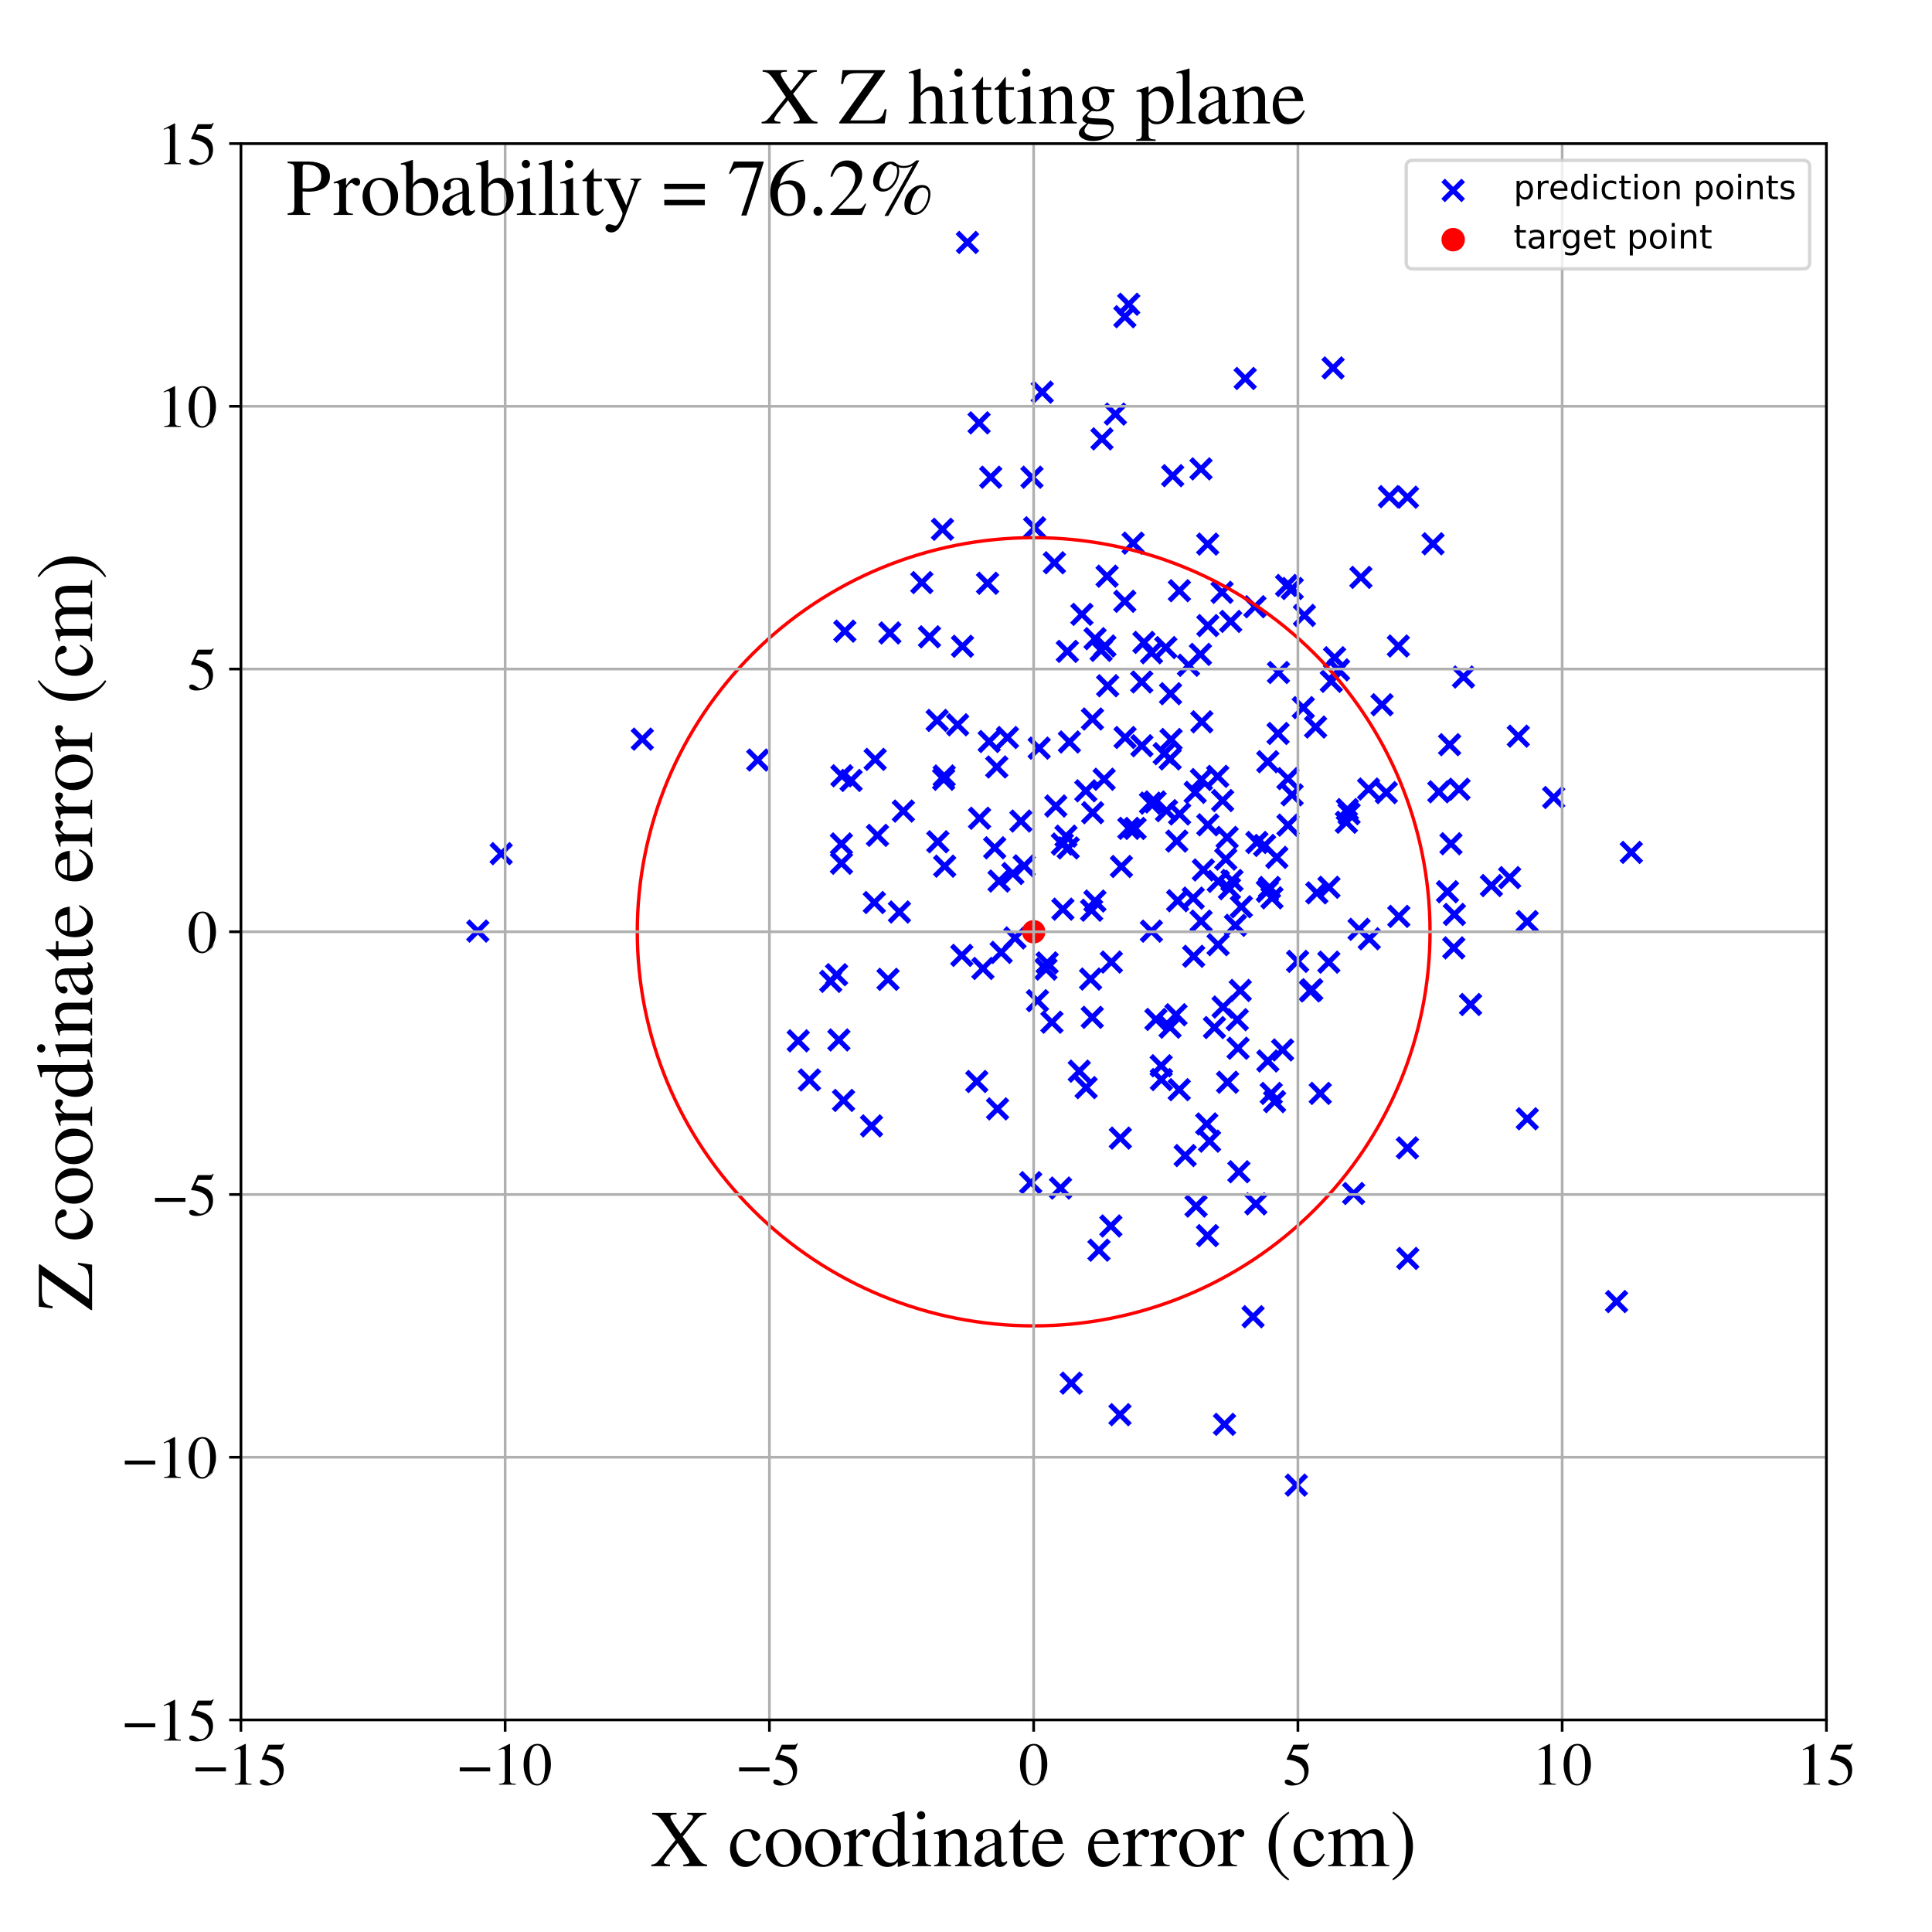 <?xml version="1.0" encoding="utf-8" standalone="no"?>
<!DOCTYPE svg PUBLIC "-//W3C//DTD SVG 1.1//EN"
  "http://www.w3.org/Graphics/SVG/1.1/DTD/svg11.dtd">
<!-- Created with matplotlib (https://matplotlib.org/) -->
<svg height="576pt" version="1.1" viewBox="0 0 576 576" width="576pt" xmlns="http://www.w3.org/2000/svg" xmlns:xlink="http://www.w3.org/1999/xlink">
 <defs>
  <style type="text/css">
*{stroke-linecap:butt;stroke-linejoin:round;}
  </style>
 </defs>
 <g id="figure_1">
  <g id="patch_1">
   <path d="M 0 576 
L 576 576 
L 576 0 
L 0 0 
z
" style="fill:#ffffff;"/>
  </g>
  <g id="axes_1">
   <g id="patch_2">
    <path d="M 71.822 512.784 
L 544.52 512.784 
L 544.52 42.802 
L 71.822 42.802 
z
" style="fill:#ffffff;"/>
   </g>
   <g id="PathCollection_1">
    <defs>
     <path d="M -3 3 
L 3 -3 
M -3 -3 
L 3 3 
" id="m9163e1b5e3" style="stroke:#0000ff;stroke-width:1.5;"/>
    </defs>
    <g clip-path="url(#p18b7b56a00)">
     <use style="fill:#0000ff;stroke:#0000ff;stroke-width:1.5;" x="297.854" xlink:href="#m9163e1b5e3" y="262.675"/>
     <use style="fill:#0000ff;stroke:#0000ff;stroke-width:1.5;" x="432.183" xlink:href="#m9163e1b5e3" y="222.019"/>
     <use style="fill:#0000ff;stroke:#0000ff;stroke-width:1.5;" x="325.761" xlink:href="#m9163e1b5e3" y="242.293"/>
     <use style="fill:#0000ff;stroke:#0000ff;stroke-width:1.5;" x="268.153" xlink:href="#m9163e1b5e3" y="271.903"/>
     <use style="fill:#0000ff;stroke:#0000ff;stroke-width:1.5;" x="316.888" xlink:href="#m9163e1b5e3" y="271.058"/>
     <use style="fill:#0000ff;stroke:#0000ff;stroke-width:1.5;" x="380.004" xlink:href="#m9163e1b5e3" y="328.43"/>
     <use style="fill:#0000ff;stroke:#0000ff;stroke-width:1.5;" x="309.815" xlink:href="#m9163e1b5e3" y="223.045"/>
     <use style="fill:#0000ff;stroke:#0000ff;stroke-width:1.5;" x="281.496" xlink:href="#m9163e1b5e3" y="231.352"/>
     <use style="fill:#0000ff;stroke:#0000ff;stroke-width:1.5;" x="301.963" xlink:href="#m9163e1b5e3" y="260.423"/>
     <use style="fill:#0000ff;stroke:#0000ff;stroke-width:1.5;" x="348.834" xlink:href="#m9163e1b5e3" y="306.241"/>
     <use style="fill:#0000ff;stroke:#0000ff;stroke-width:1.5;" x="408.044" xlink:href="#m9163e1b5e3" y="235.241"/>
     <use style="fill:#0000ff;stroke:#0000ff;stroke-width:1.5;" x="385.265" xlink:href="#m9163e1b5e3" y="175.452"/>
     <use style="fill:#0000ff;stroke:#0000ff;stroke-width:1.5;" x="356.327" xlink:href="#m9163e1b5e3" y="236.233"/>
     <use style="fill:#0000ff;stroke:#0000ff;stroke-width:1.5;" x="333.904" xlink:href="#m9163e1b5e3" y="421.765"/>
     <use style="fill:#0000ff;stroke:#0000ff;stroke-width:1.5;" x="251.875" xlink:href="#m9163e1b5e3" y="188.175"/>
     <use style="fill:#0000ff;stroke:#0000ff;stroke-width:1.5;" x="329.183" xlink:href="#m9163e1b5e3" y="232.324"/>
     <use style="fill:#0000ff;stroke:#0000ff;stroke-width:1.5;" x="274.835" xlink:href="#m9163e1b5e3" y="173.689"/>
     <use style="fill:#0000ff;stroke:#0000ff;stroke-width:1.5;" x="312.185" xlink:href="#m9163e1b5e3" y="287.077"/>
     <use style="fill:#0000ff;stroke:#0000ff;stroke-width:1.5;" x="353.338" xlink:href="#m9163e1b5e3" y="344.517"/>
     <use style="fill:#0000ff;stroke:#0000ff;stroke-width:1.5;" x="354.328" xlink:href="#m9163e1b5e3" y="198.344"/>
     <use style="fill:#0000ff;stroke:#0000ff;stroke-width:1.5;" x="346.247" xlink:href="#m9163e1b5e3" y="321.861"/>
     <use style="fill:#0000ff;stroke:#0000ff;stroke-width:1.5;" x="379.224" xlink:href="#m9163e1b5e3" y="267.679"/>
     <use style="fill:#0000ff;stroke:#0000ff;stroke-width:1.5;" x="281.644" xlink:href="#m9163e1b5e3" y="258.237"/>
     <use style="fill:#0000ff;stroke:#0000ff;stroke-width:1.5;" x="433.606" xlink:href="#m9163e1b5e3" y="272.619"/>
     <use style="fill:#0000ff;stroke:#0000ff;stroke-width:1.5;" x="331.331" xlink:href="#m9163e1b5e3" y="286.826"/>
     <use style="fill:#0000ff;stroke:#0000ff;stroke-width:1.5;" x="403.566" xlink:href="#m9163e1b5e3" y="355.827"/>
     <use style="fill:#0000ff;stroke:#0000ff;stroke-width:1.5;" x="326.477" xlink:href="#m9163e1b5e3" y="190.406"/>
     <use style="fill:#0000ff;stroke:#0000ff;stroke-width:1.5;" x="291.903" xlink:href="#m9163e1b5e3" y="126.067"/>
     <use style="fill:#0000ff;stroke:#0000ff;stroke-width:1.5;" x="358.084" xlink:href="#m9163e1b5e3" y="274.622"/>
     <use style="fill:#0000ff;stroke:#0000ff;stroke-width:1.5;" x="309.299" xlink:href="#m9163e1b5e3" y="298.339"/>
     <use style="fill:#0000ff;stroke:#0000ff;stroke-width:1.5;" x="286.749" xlink:href="#m9163e1b5e3" y="284.836"/>
     <use style="fill:#0000ff;stroke:#0000ff;stroke-width:1.5;" x="444.648" xlink:href="#m9163e1b5e3" y="264.021"/>
     <use style="fill:#0000ff;stroke:#0000ff;stroke-width:1.5;" x="250.876" xlink:href="#m9163e1b5e3" y="257.371"/>
     <use style="fill:#0000ff;stroke:#0000ff;stroke-width:1.5;" x="349.623" xlink:href="#m9163e1b5e3" y="141.816"/>
     <use style="fill:#0000ff;stroke:#0000ff;stroke-width:1.5;" x="308.48" xlink:href="#m9163e1b5e3" y="157.349"/>
     <use style="fill:#0000ff;stroke:#0000ff;stroke-width:1.5;" x="386.471" xlink:href="#m9163e1b5e3" y="442.774"/>
     <use style="fill:#0000ff;stroke:#0000ff;stroke-width:1.5;" x="277.111" xlink:href="#m9163e1b5e3" y="189.862"/>
     <use style="fill:#0000ff;stroke:#0000ff;stroke-width:1.5;" x="341.043" xlink:href="#m9163e1b5e3" y="191.52"/>
     <use style="fill:#0000ff;stroke:#0000ff;stroke-width:1.5;" x="368.325" xlink:href="#m9163e1b5e3" y="275.87"/>
     <use style="fill:#0000ff;stroke:#0000ff;stroke-width:1.5;" x="241.332" xlink:href="#m9163e1b5e3" y="321.97"/>
     <use style="fill:#0000ff;stroke:#0000ff;stroke-width:1.5;" x="364.642" xlink:href="#m9163e1b5e3" y="300.233"/>
     <use style="fill:#0000ff;stroke:#0000ff;stroke-width:1.5;" x="360.606" xlink:href="#m9163e1b5e3" y="340.218"/>
     <use style="fill:#0000ff;stroke:#0000ff;stroke-width:1.5;" x="316.182" xlink:href="#m9163e1b5e3" y="354.207"/>
     <use style="fill:#0000ff;stroke:#0000ff;stroke-width:1.5;" x="296.557" xlink:href="#m9163e1b5e3" y="252.765"/>
     <use style="fill:#0000ff;stroke:#0000ff;stroke-width:1.5;" x="191.502" xlink:href="#m9163e1b5e3" y="220.366"/>
     <use style="fill:#0000ff;stroke:#0000ff;stroke-width:1.5;" x="313.615" xlink:href="#m9163e1b5e3" y="304.759"/>
     <use style="fill:#0000ff;stroke:#0000ff;stroke-width:1.5;" x="297.403" xlink:href="#m9163e1b5e3" y="330.597"/>
     <use style="fill:#0000ff;stroke:#0000ff;stroke-width:1.5;" x="322.554" xlink:href="#m9163e1b5e3" y="183.163"/>
     <use style="fill:#0000ff;stroke:#0000ff;stroke-width:1.5;" x="383.992" xlink:href="#m9163e1b5e3" y="246"/>
     <use style="fill:#0000ff;stroke:#0000ff;stroke-width:1.5;" x="250.853" xlink:href="#m9163e1b5e3" y="251.61"/>
     <use style="fill:#0000ff;stroke:#0000ff;stroke-width:1.5;" x="365.848" xlink:href="#m9163e1b5e3" y="249.665"/>
     <use style="fill:#0000ff;stroke:#0000ff;stroke-width:1.5;" x="259.831" xlink:href="#m9163e1b5e3" y="335.677"/>
     <use style="fill:#0000ff;stroke:#0000ff;stroke-width:1.5;" x="343.275" xlink:href="#m9163e1b5e3" y="277.615"/>
     <use style="fill:#0000ff;stroke:#0000ff;stroke-width:1.5;" x="298.483" xlink:href="#m9163e1b5e3" y="283.944"/>
     <use style="fill:#0000ff;stroke:#0000ff;stroke-width:1.5;" x="346.191" xlink:href="#m9163e1b5e3" y="317.743"/>
     <use style="fill:#0000ff;stroke:#0000ff;stroke-width:1.5;" x="357.897" xlink:href="#m9163e1b5e3" y="195.094"/>
     <use style="fill:#0000ff;stroke:#0000ff;stroke-width:1.5;" x="321.769" xlink:href="#m9163e1b5e3" y="319.351"/>
     <use style="fill:#0000ff;stroke:#0000ff;stroke-width:1.5;" x="326.439" xlink:href="#m9163e1b5e3" y="268.636"/>
     <use style="fill:#0000ff;stroke:#0000ff;stroke-width:1.5;" x="359.999" xlink:href="#m9163e1b5e3" y="368.378"/>
     <use style="fill:#0000ff;stroke:#0000ff;stroke-width:1.5;" x="434.984" xlink:href="#m9163e1b5e3" y="235.304"/>
     <use style="fill:#0000ff;stroke:#0000ff;stroke-width:1.5;" x="347.089" xlink:href="#m9163e1b5e3" y="224.7"/>
     <use style="fill:#0000ff;stroke:#0000ff;stroke-width:1.5;" x="260.92" xlink:href="#m9163e1b5e3" y="226.399"/>
     <use style="fill:#0000ff;stroke:#0000ff;stroke-width:1.5;" x="328.286" xlink:href="#m9163e1b5e3" y="193.907"/>
     <use style="fill:#0000ff;stroke:#0000ff;stroke-width:1.5;" x="397.441" xlink:href="#m9163e1b5e3" y="109.699"/>
     <use style="fill:#0000ff;stroke:#0000ff;stroke-width:1.5;" x="318.828" xlink:href="#m9163e1b5e3" y="221.214"/>
     <use style="fill:#0000ff;stroke:#0000ff;stroke-width:1.5;" x="344.382" xlink:href="#m9163e1b5e3" y="239.092"/>
     <use style="fill:#0000ff;stroke:#0000ff;stroke-width:1.5;" x="319.378" xlink:href="#m9163e1b5e3" y="412.367"/>
     <use style="fill:#0000ff;stroke:#0000ff;stroke-width:1.5;" x="393.618" xlink:href="#m9163e1b5e3" y="325.98"/>
     <use style="fill:#0000ff;stroke:#0000ff;stroke-width:1.5;" x="371.235" xlink:href="#m9163e1b5e3" y="112.837"/>
     <use style="fill:#0000ff;stroke:#0000ff;stroke-width:1.5;" x="325.145" xlink:href="#m9163e1b5e3" y="291.897"/>
     <use style="fill:#0000ff;stroke:#0000ff;stroke-width:1.5;" x="249.414" xlink:href="#m9163e1b5e3" y="290.592"/>
     <use style="fill:#0000ff;stroke:#0000ff;stroke-width:1.5;" x="486.352" xlink:href="#m9163e1b5e3" y="254.13"/>
     <use style="fill:#0000ff;stroke:#0000ff;stroke-width:1.5;" x="381.157" xlink:href="#m9163e1b5e3" y="200.5"/>
     <use style="fill:#0000ff;stroke:#0000ff;stroke-width:1.5;" x="307.295" xlink:href="#m9163e1b5e3" y="352.587"/>
     <use style="fill:#0000ff;stroke:#0000ff;stroke-width:1.5;" x="355.737" xlink:href="#m9163e1b5e3" y="267.754"/>
     <use style="fill:#0000ff;stroke:#0000ff;stroke-width:1.5;" x="390.644" xlink:href="#m9163e1b5e3" y="295.424"/>
     <use style="fill:#0000ff;stroke:#0000ff;stroke-width:1.5;" x="340.439" xlink:href="#m9163e1b5e3" y="222.332"/>
     <use style="fill:#0000ff;stroke:#0000ff;stroke-width:1.5;" x="330.061" xlink:href="#m9163e1b5e3" y="171.782"/>
     <use style="fill:#0000ff;stroke:#0000ff;stroke-width:1.5;" x="281.337" xlink:href="#m9163e1b5e3" y="232.338"/>
     <use style="fill:#0000ff;stroke:#0000ff;stroke-width:1.5;" x="481.958" xlink:href="#m9163e1b5e3" y="388.046"/>
     <use style="fill:#0000ff;stroke:#0000ff;stroke-width:1.5;" x="432.59" xlink:href="#m9163e1b5e3" y="251.551"/>
     <use style="fill:#0000ff;stroke:#0000ff;stroke-width:1.5;" x="250.106" xlink:href="#m9163e1b5e3" y="310.049"/>
     <use style="fill:#0000ff;stroke:#0000ff;stroke-width:1.5;" x="378.995" xlink:href="#m9163e1b5e3" y="325.984"/>
     <use style="fill:#0000ff;stroke:#0000ff;stroke-width:1.5;" x="247.673" xlink:href="#m9163e1b5e3" y="292.575"/>
     <use style="fill:#0000ff;stroke:#0000ff;stroke-width:1.5;" x="374.408" xlink:href="#m9163e1b5e3" y="358.919"/>
     <use style="fill:#0000ff;stroke:#0000ff;stroke-width:1.5;" x="323.808" xlink:href="#m9163e1b5e3" y="324.258"/>
     <use style="fill:#0000ff;stroke:#0000ff;stroke-width:1.5;" x="334.334" xlink:href="#m9163e1b5e3" y="258.335"/>
     <use style="fill:#0000ff;stroke:#0000ff;stroke-width:1.5;" x="279.408" xlink:href="#m9163e1b5e3" y="214.78"/>
     <use style="fill:#0000ff;stroke:#0000ff;stroke-width:1.5;" x="397.887" xlink:href="#m9163e1b5e3" y="196.098"/>
     <use style="fill:#0000ff;stroke:#0000ff;stroke-width:1.5;" x="356.587" xlink:href="#m9163e1b5e3" y="359.577"/>
     <use style="fill:#0000ff;stroke:#0000ff;stroke-width:1.5;" x="428.963" xlink:href="#m9163e1b5e3" y="236.071"/>
     <use style="fill:#0000ff;stroke:#0000ff;stroke-width:1.5;" x="360.108" xlink:href="#m9163e1b5e3" y="186.51"/>
     <use style="fill:#0000ff;stroke:#0000ff;stroke-width:1.5;" x="297.172" xlink:href="#m9163e1b5e3" y="228.663"/>
     <use style="fill:#0000ff;stroke:#0000ff;stroke-width:1.5;" x="368.874" xlink:href="#m9163e1b5e3" y="304.006"/>
     <use style="fill:#0000ff;stroke:#0000ff;stroke-width:1.5;" x="401.691" xlink:href="#m9163e1b5e3" y="241.361"/>
     <use style="fill:#0000ff;stroke:#0000ff;stroke-width:1.5;" x="265.296" xlink:href="#m9163e1b5e3" y="188.707"/>
     <use style="fill:#0000ff;stroke:#0000ff;stroke-width:1.5;" x="335.346" xlink:href="#m9163e1b5e3" y="179.274"/>
     <use style="fill:#0000ff;stroke:#0000ff;stroke-width:1.5;" x="382.393" xlink:href="#m9163e1b5e3" y="313.026"/>
     <use style="fill:#0000ff;stroke:#0000ff;stroke-width:1.5;" x="225.926" xlink:href="#m9163e1b5e3" y="226.598"/>
     <use style="fill:#0000ff;stroke:#0000ff;stroke-width:1.5;" x="355.877" xlink:href="#m9163e1b5e3" y="285.111"/>
     <use style="fill:#0000ff;stroke:#0000ff;stroke-width:1.5;" x="280.988" xlink:href="#m9163e1b5e3" y="157.802"/>
     <use style="fill:#0000ff;stroke:#0000ff;stroke-width:1.5;" x="427.236" xlink:href="#m9163e1b5e3" y="162.123"/>
     <use style="fill:#0000ff;stroke:#0000ff;stroke-width:1.5;" x="351.677" xlink:href="#m9163e1b5e3" y="242.677"/>
     <use style="fill:#0000ff;stroke:#0000ff;stroke-width:1.5;" x="317.803" xlink:href="#m9163e1b5e3" y="249.296"/>
     <use style="fill:#0000ff;stroke:#0000ff;stroke-width:1.5;" x="251.492" xlink:href="#m9163e1b5e3" y="328.077"/>
     <use style="fill:#0000ff;stroke:#0000ff;stroke-width:1.5;" x="455.334" xlink:href="#m9163e1b5e3" y="333.548"/>
     <use style="fill:#0000ff;stroke:#0000ff;stroke-width:1.5;" x="388.899" xlink:href="#m9163e1b5e3" y="183.47"/>
     <use style="fill:#0000ff;stroke:#0000ff;stroke-width:1.5;" x="392.225" xlink:href="#m9163e1b5e3" y="216.764"/>
     <use style="fill:#0000ff;stroke:#0000ff;stroke-width:1.5;" x="419.704" xlink:href="#m9163e1b5e3" y="375.179"/>
     <use style="fill:#0000ff;stroke:#0000ff;stroke-width:1.5;" x="392.598" xlink:href="#m9163e1b5e3" y="266.195"/>
     <use style="fill:#0000ff;stroke:#0000ff;stroke-width:1.5;" x="416.898" xlink:href="#m9163e1b5e3" y="192.598"/>
     <use style="fill:#0000ff;stroke:#0000ff;stroke-width:1.5;" x="358.187" xlink:href="#m9163e1b5e3" y="232.42"/>
     <use style="fill:#0000ff;stroke:#0000ff;stroke-width:1.5;" x="305.345" xlink:href="#m9163e1b5e3" y="258.134"/>
     <use style="fill:#0000ff;stroke:#0000ff;stroke-width:1.5;" x="293.046" xlink:href="#m9163e1b5e3" y="288.728"/>
     <use style="fill:#0000ff;stroke:#0000ff;stroke-width:1.5;" x="318.219" xlink:href="#m9163e1b5e3" y="194.198"/>
     <use style="fill:#0000ff;stroke:#0000ff;stroke-width:1.5;" x="377.97" xlink:href="#m9163e1b5e3" y="227.096"/>
     <use style="fill:#0000ff;stroke:#0000ff;stroke-width:1.5;" x="142.449" xlink:href="#m9163e1b5e3" y="277.59"/>
     <use style="fill:#0000ff;stroke:#0000ff;stroke-width:1.5;" x="318.465" xlink:href="#m9163e1b5e3" y="252.795"/>
     <use style="fill:#0000ff;stroke:#0000ff;stroke-width:1.5;" x="286.951" xlink:href="#m9163e1b5e3" y="192.681"/>
     <use style="fill:#0000ff;stroke:#0000ff;stroke-width:1.5;" x="419.618" xlink:href="#m9163e1b5e3" y="148.232"/>
     <use style="fill:#0000ff;stroke:#0000ff;stroke-width:1.5;" x="433.426" xlink:href="#m9163e1b5e3" y="282.6"/>
     <use style="fill:#0000ff;stroke:#0000ff;stroke-width:1.5;" x="288.437" xlink:href="#m9163e1b5e3" y="72.286"/>
     <use style="fill:#0000ff;stroke:#0000ff;stroke-width:1.5;" x="350.847" xlink:href="#m9163e1b5e3" y="250.755"/>
     <use style="fill:#0000ff;stroke:#0000ff;stroke-width:1.5;" x="336.505" xlink:href="#m9163e1b5e3" y="90.709"/>
     <use style="fill:#0000ff;stroke:#0000ff;stroke-width:1.5;" x="350.602" xlink:href="#m9163e1b5e3" y="302.532"/>
     <use style="fill:#0000ff;stroke:#0000ff;stroke-width:1.5;" x="358.77" xlink:href="#m9163e1b5e3" y="259.369"/>
     <use style="fill:#0000ff;stroke:#0000ff;stroke-width:1.5;" x="399.074" xlink:href="#m9163e1b5e3" y="199.714"/>
     <use style="fill:#0000ff;stroke:#0000ff;stroke-width:1.5;" x="367.292" xlink:href="#m9163e1b5e3" y="262.505"/>
     <use style="fill:#0000ff;stroke:#0000ff;stroke-width:1.5;" x="366.543" xlink:href="#m9163e1b5e3" y="264.941"/>
     <use style="fill:#0000ff;stroke:#0000ff;stroke-width:1.5;" x="365.441" xlink:href="#m9163e1b5e3" y="256.134"/>
     <use style="fill:#0000ff;stroke:#0000ff;stroke-width:1.5;" x="378.489" xlink:href="#m9163e1b5e3" y="264.583"/>
     <use style="fill:#0000ff;stroke:#0000ff;stroke-width:1.5;" x="417.04" xlink:href="#m9163e1b5e3" y="273.207"/>
     <use style="fill:#0000ff;stroke:#0000ff;stroke-width:1.5;" x="334.019" xlink:href="#m9163e1b5e3" y="339.314"/>
     <use style="fill:#0000ff;stroke:#0000ff;stroke-width:1.5;" x="314.765" xlink:href="#m9163e1b5e3" y="240.303"/>
     <use style="fill:#0000ff;stroke:#0000ff;stroke-width:1.5;" x="264.756" xlink:href="#m9163e1b5e3" y="291.976"/>
     <use style="fill:#0000ff;stroke:#0000ff;stroke-width:1.5;" x="402.204" xlink:href="#m9163e1b5e3" y="242.591"/>
     <use style="fill:#0000ff;stroke:#0000ff;stroke-width:1.5;" x="311.846" xlink:href="#m9163e1b5e3" y="288.921"/>
     <use style="fill:#0000ff;stroke:#0000ff;stroke-width:1.5;" x="335.36" xlink:href="#m9163e1b5e3" y="94.426"/>
     <use style="fill:#0000ff;stroke:#0000ff;stroke-width:1.5;" x="414.22" xlink:href="#m9163e1b5e3" y="148.068"/>
     <use style="fill:#0000ff;stroke:#0000ff;stroke-width:1.5;" x="369.109" xlink:href="#m9163e1b5e3" y="312.518"/>
     <use style="fill:#0000ff;stroke:#0000ff;stroke-width:1.5;" x="463.215" xlink:href="#m9163e1b5e3" y="237.764"/>
     <use style="fill:#0000ff;stroke:#0000ff;stroke-width:1.5;" x="349.134" xlink:href="#m9163e1b5e3" y="220.468"/>
     <use style="fill:#0000ff;stroke:#0000ff;stroke-width:1.5;" x="332.541" xlink:href="#m9163e1b5e3" y="123.457"/>
     <use style="fill:#0000ff;stroke:#0000ff;stroke-width:1.5;" x="294.428" xlink:href="#m9163e1b5e3" y="173.892"/>
     <use style="fill:#0000ff;stroke:#0000ff;stroke-width:1.5;" x="396.21" xlink:href="#m9163e1b5e3" y="264.532"/>
     <use style="fill:#0000ff;stroke:#0000ff;stroke-width:1.5;" x="336.552" xlink:href="#m9163e1b5e3" y="246.958"/>
     <use style="fill:#0000ff;stroke:#0000ff;stroke-width:1.5;" x="373.585" xlink:href="#m9163e1b5e3" y="392.56"/>
     <use style="fill:#0000ff;stroke:#0000ff;stroke-width:1.5;" x="325.701" xlink:href="#m9163e1b5e3" y="214.359"/>
     <use style="fill:#0000ff;stroke:#0000ff;stroke-width:1.5;" x="385.223" xlink:href="#m9163e1b5e3" y="236.973"/>
     <use style="fill:#0000ff;stroke:#0000ff;stroke-width:1.5;" x="342.995" xlink:href="#m9163e1b5e3" y="239.441"/>
     <use style="fill:#0000ff;stroke:#0000ff;stroke-width:1.5;" x="369.769" xlink:href="#m9163e1b5e3" y="295.287"/>
     <use style="fill:#0000ff;stroke:#0000ff;stroke-width:1.5;" x="351.103" xlink:href="#m9163e1b5e3" y="268.536"/>
     <use style="fill:#0000ff;stroke:#0000ff;stroke-width:1.5;" x="362.071" xlink:href="#m9163e1b5e3" y="306.352"/>
     <use style="fill:#0000ff;stroke:#0000ff;stroke-width:1.5;" x="363.042" xlink:href="#m9163e1b5e3" y="231.458"/>
     <use style="fill:#0000ff;stroke:#0000ff;stroke-width:1.5;" x="370.09" xlink:href="#m9163e1b5e3" y="270.335"/>
     <use style="fill:#0000ff;stroke:#0000ff;stroke-width:1.5;" x="329.411" xlink:href="#m9163e1b5e3" y="192.598"/>
     <use style="fill:#0000ff;stroke:#0000ff;stroke-width:1.5;" x="380.669" xlink:href="#m9163e1b5e3" y="255.622"/>
     <use style="fill:#0000ff;stroke:#0000ff;stroke-width:1.5;" x="261.608" xlink:href="#m9163e1b5e3" y="249.046"/>
     <use style="fill:#0000ff;stroke:#0000ff;stroke-width:1.5;" x="455.309" xlink:href="#m9163e1b5e3" y="274.759"/>
     <use style="fill:#0000ff;stroke:#0000ff;stroke-width:1.5;" x="310.724" xlink:href="#m9163e1b5e3" y="116.915"/>
     <use style="fill:#0000ff;stroke:#0000ff;stroke-width:1.5;" x="291.215" xlink:href="#m9163e1b5e3" y="322.435"/>
     <use style="fill:#0000ff;stroke:#0000ff;stroke-width:1.5;" x="405.734" xlink:href="#m9163e1b5e3" y="172.138"/>
     <use style="fill:#0000ff;stroke:#0000ff;stroke-width:1.5;" x="438.433" xlink:href="#m9163e1b5e3" y="299.477"/>
     <use style="fill:#0000ff;stroke:#0000ff;stroke-width:1.5;" x="337.826" xlink:href="#m9163e1b5e3" y="161.93"/>
     <use style="fill:#0000ff;stroke:#0000ff;stroke-width:1.5;" x="381.035" xlink:href="#m9163e1b5e3" y="218.67"/>
     <use style="fill:#0000ff;stroke:#0000ff;stroke-width:1.5;" x="347.565" xlink:href="#m9163e1b5e3" y="193.065"/>
     <use style="fill:#0000ff;stroke:#0000ff;stroke-width:1.5;" x="360.1" xlink:href="#m9163e1b5e3" y="245.909"/>
     <use style="fill:#0000ff;stroke:#0000ff;stroke-width:1.5;" x="307.662" xlink:href="#m9163e1b5e3" y="142.275"/>
     <use style="fill:#0000ff;stroke:#0000ff;stroke-width:1.5;" x="358.303" xlink:href="#m9163e1b5e3" y="215.199"/>
     <use style="fill:#0000ff;stroke:#0000ff;stroke-width:1.5;" x="358.057" xlink:href="#m9163e1b5e3" y="139.792"/>
     <use style="fill:#0000ff;stroke:#0000ff;stroke-width:1.5;" x="343.297" xlink:href="#m9163e1b5e3" y="194.605"/>
     <use style="fill:#0000ff;stroke:#0000ff;stroke-width:1.5;" x="405.186" xlink:href="#m9163e1b5e3" y="277.067"/>
     <use style="fill:#0000ff;stroke:#0000ff;stroke-width:1.5;" x="330.229" xlink:href="#m9163e1b5e3" y="204.439"/>
     <use style="fill:#0000ff;stroke:#0000ff;stroke-width:1.5;" x="363.154" xlink:href="#m9163e1b5e3" y="281.641"/>
     <use style="fill:#0000ff;stroke:#0000ff;stroke-width:1.5;" x="338.408" xlink:href="#m9163e1b5e3" y="246.984"/>
     <use style="fill:#0000ff;stroke:#0000ff;stroke-width:1.5;" x="348.981" xlink:href="#m9163e1b5e3" y="206.821"/>
     <use style="fill:#0000ff;stroke:#0000ff;stroke-width:1.5;" x="450.078" xlink:href="#m9163e1b5e3" y="261.651"/>
     <use style="fill:#0000ff;stroke:#0000ff;stroke-width:1.5;" x="413.314" xlink:href="#m9163e1b5e3" y="236.301"/>
     <use style="fill:#0000ff;stroke:#0000ff;stroke-width:1.5;" x="377.839" xlink:href="#m9163e1b5e3" y="265.711"/>
     <use style="fill:#0000ff;stroke:#0000ff;stroke-width:1.5;" x="383.966" xlink:href="#m9163e1b5e3" y="232.142"/>
     <use style="fill:#0000ff;stroke:#0000ff;stroke-width:1.5;" x="351.572" xlink:href="#m9163e1b5e3" y="324.877"/>
     <use style="fill:#0000ff;stroke:#0000ff;stroke-width:1.5;" x="366.913" xlink:href="#m9163e1b5e3" y="185.261"/>
     <use style="fill:#0000ff;stroke:#0000ff;stroke-width:1.5;" x="347.776" xlink:href="#m9163e1b5e3" y="241.688"/>
     <use style="fill:#0000ff;stroke:#0000ff;stroke-width:1.5;" x="452.665" xlink:href="#m9163e1b5e3" y="219.477"/>
     <use style="fill:#0000ff;stroke:#0000ff;stroke-width:1.5;" x="364.335" xlink:href="#m9163e1b5e3" y="176.596"/>
     <use style="fill:#0000ff;stroke:#0000ff;stroke-width:1.5;" x="364.511" xlink:href="#m9163e1b5e3" y="238.678"/>
     <use style="fill:#0000ff;stroke:#0000ff;stroke-width:1.5;" x="369.358" xlink:href="#m9163e1b5e3" y="349.343"/>
     <use style="fill:#0000ff;stroke:#0000ff;stroke-width:1.5;" x="340.387" xlink:href="#m9163e1b5e3" y="203.317"/>
     <use style="fill:#0000ff;stroke:#0000ff;stroke-width:1.5;" x="331.189" xlink:href="#m9163e1b5e3" y="365.513"/>
     <use style="fill:#0000ff;stroke:#0000ff;stroke-width:1.5;" x="285.5" xlink:href="#m9163e1b5e3" y="216.083"/>
     <use style="fill:#0000ff;stroke:#0000ff;stroke-width:1.5;" x="386.864" xlink:href="#m9163e1b5e3" y="286.621"/>
     <use style="fill:#0000ff;stroke:#0000ff;stroke-width:1.5;" x="344.624" xlink:href="#m9163e1b5e3" y="303.935"/>
     <use style="fill:#0000ff;stroke:#0000ff;stroke-width:1.5;" x="388.559" xlink:href="#m9163e1b5e3" y="210.969"/>
     <use style="fill:#0000ff;stroke:#0000ff;stroke-width:1.5;" x="374.717" xlink:href="#m9163e1b5e3" y="251.171"/>
     <use style="fill:#0000ff;stroke:#0000ff;stroke-width:1.5;" x="359.769" xlink:href="#m9163e1b5e3" y="335.087"/>
     <use style="fill:#0000ff;stroke:#0000ff;stroke-width:1.5;" x="431.545" xlink:href="#m9163e1b5e3" y="265.862"/>
     <use style="fill:#0000ff;stroke:#0000ff;stroke-width:1.5;" x="408.228" xlink:href="#m9163e1b5e3" y="279.875"/>
     <use style="fill:#0000ff;stroke:#0000ff;stroke-width:1.5;" x="325.444" xlink:href="#m9163e1b5e3" y="271.376"/>
     <use style="fill:#0000ff;stroke:#0000ff;stroke-width:1.5;" x="348.865" xlink:href="#m9163e1b5e3" y="226.261"/>
     <use style="fill:#0000ff;stroke:#0000ff;stroke-width:1.5;" x="365.983" xlink:href="#m9163e1b5e3" y="322.658"/>
     <use style="fill:#0000ff;stroke:#0000ff;stroke-width:1.5;" x="325.64" xlink:href="#m9163e1b5e3" y="303.306"/>
     <use style="fill:#0000ff;stroke:#0000ff;stroke-width:1.5;" x="377.988" xlink:href="#m9163e1b5e3" y="316.311"/>
     <use style="fill:#0000ff;stroke:#0000ff;stroke-width:1.5;" x="401.404" xlink:href="#m9163e1b5e3" y="245.143"/>
     <use style="fill:#0000ff;stroke:#0000ff;stroke-width:1.5;" x="323.72" xlink:href="#m9163e1b5e3" y="235.773"/>
     <use style="fill:#0000ff;stroke:#0000ff;stroke-width:1.5;" x="335.428" xlink:href="#m9163e1b5e3" y="219.876"/>
     <use style="fill:#0000ff;stroke:#0000ff;stroke-width:1.5;" x="253.74" xlink:href="#m9163e1b5e3" y="232.675"/>
     <use style="fill:#0000ff;stroke:#0000ff;stroke-width:1.5;" x="365.074" xlink:href="#m9163e1b5e3" y="424.649"/>
     <use style="fill:#0000ff;stroke:#0000ff;stroke-width:1.5;" x="294.911" xlink:href="#m9163e1b5e3" y="221.068"/>
     <use style="fill:#0000ff;stroke:#0000ff;stroke-width:1.5;" x="396.174" xlink:href="#m9163e1b5e3" y="286.856"/>
     <use style="fill:#0000ff;stroke:#0000ff;stroke-width:1.5;" x="251.003" xlink:href="#m9163e1b5e3" y="231.296"/>
     <use style="fill:#0000ff;stroke:#0000ff;stroke-width:1.5;" x="327.641" xlink:href="#m9163e1b5e3" y="372.729"/>
     <use style="fill:#0000ff;stroke:#0000ff;stroke-width:1.5;" x="419.603" xlink:href="#m9163e1b5e3" y="342.225"/>
     <use style="fill:#0000ff;stroke:#0000ff;stroke-width:1.5;" x="360.056" xlink:href="#m9163e1b5e3" y="162.216"/>
     <use style="fill:#0000ff;stroke:#0000ff;stroke-width:1.5;" x="269.325" xlink:href="#m9163e1b5e3" y="241.813"/>
     <use style="fill:#0000ff;stroke:#0000ff;stroke-width:1.5;" x="436.313" xlink:href="#m9163e1b5e3" y="201.846"/>
     <use style="fill:#0000ff;stroke:#0000ff;stroke-width:1.5;" x="412.027" xlink:href="#m9163e1b5e3" y="210.11"/>
     <use style="fill:#0000ff;stroke:#0000ff;stroke-width:1.5;" x="351.617" xlink:href="#m9163e1b5e3" y="176.111"/>
     <use style="fill:#0000ff;stroke:#0000ff;stroke-width:1.5;" x="260.667" xlink:href="#m9163e1b5e3" y="269.075"/>
     <use style="fill:#0000ff;stroke:#0000ff;stroke-width:1.5;" x="295.372" xlink:href="#m9163e1b5e3" y="142.279"/>
     <use style="fill:#0000ff;stroke:#0000ff;stroke-width:1.5;" x="374.136" xlink:href="#m9163e1b5e3" y="180.89"/>
     <use style="fill:#0000ff;stroke:#0000ff;stroke-width:1.5;" x="314.358" xlink:href="#m9163e1b5e3" y="167.783"/>
     <use style="fill:#0000ff;stroke:#0000ff;stroke-width:1.5;" x="237.986" xlink:href="#m9163e1b5e3" y="310.311"/>
     <use style="fill:#0000ff;stroke:#0000ff;stroke-width:1.5;" x="279.596" xlink:href="#m9163e1b5e3" y="250.964"/>
     <use style="fill:#0000ff;stroke:#0000ff;stroke-width:1.5;" x="363.205" xlink:href="#m9163e1b5e3" y="262.764"/>
     <use style="fill:#0000ff;stroke:#0000ff;stroke-width:1.5;" x="377.025" xlink:href="#m9163e1b5e3" y="252.056"/>
     <use style="fill:#0000ff;stroke:#0000ff;stroke-width:1.5;" x="149.42" xlink:href="#m9163e1b5e3" y="254.502"/>
     <use style="fill:#0000ff;stroke:#0000ff;stroke-width:1.5;" x="396.906" xlink:href="#m9163e1b5e3" y="203.139"/>
     <use style="fill:#0000ff;stroke:#0000ff;stroke-width:1.5;" x="302.603" xlink:href="#m9163e1b5e3" y="279.632"/>
     <use style="fill:#0000ff;stroke:#0000ff;stroke-width:1.5;" x="328.533" xlink:href="#m9163e1b5e3" y="130.847"/>
     <use style="fill:#0000ff;stroke:#0000ff;stroke-width:1.5;" x="316.726" xlink:href="#m9163e1b5e3" y="251.655"/>
     <use style="fill:#0000ff;stroke:#0000ff;stroke-width:1.5;" x="304.37" xlink:href="#m9163e1b5e3" y="244.784"/>
     <use style="fill:#0000ff;stroke:#0000ff;stroke-width:1.5;" x="383.574" xlink:href="#m9163e1b5e3" y="174.55"/>
     <use style="fill:#0000ff;stroke:#0000ff;stroke-width:1.5;" x="292.042" xlink:href="#m9163e1b5e3" y="243.951"/>
     <use style="fill:#0000ff;stroke:#0000ff;stroke-width:1.5;" x="391.085" xlink:href="#m9163e1b5e3" y="295.082"/>
     <use style="fill:#0000ff;stroke:#0000ff;stroke-width:1.5;" x="300.357" xlink:href="#m9163e1b5e3" y="219.881"/>
    </g>
   </g>
   <g id="PathCollection_2">
    <defs>
     <path d="M 0 3 
C 0.796 3 1.559 2.684 2.121 2.121 
C 2.684 1.559 3 0.796 3 0 
C 3 -0.796 2.684 -1.559 2.121 -2.121 
C 1.559 -2.684 0.796 -3 0 -3 
C -0.796 -3 -1.559 -2.684 -2.121 -2.121 
C -2.684 -1.559 -3 -0.796 -3 0 
C -3 0.796 -2.684 1.559 -2.121 2.121 
C -1.559 2.684 -0.796 3 0 3 
z
" id="m73506e7cec" style="stroke:#ff0000;"/>
    </defs>
    <g clip-path="url(#p18b7b56a00)">
     <use style="fill:#ff0000;stroke:#ff0000;" x="308.171" xlink:href="#m73506e7cec" y="277.793"/>
    </g>
   </g>
   <g id="patch_3">
    <path clip-path="url(#p18b7b56a00)" d="M 308.171 395.288 
C 339.511 395.288 369.572 382.908 391.733 360.875 
C 413.894 338.841 426.346 308.953 426.346 277.793 
C 426.346 246.633 413.894 216.745 391.733 194.711 
C 369.572 172.677 339.511 160.297 308.171 160.297 
C 276.831 160.297 246.77 172.677 224.609 194.711 
C 202.448 216.745 189.997 246.633 189.997 277.793 
C 189.997 308.953 202.448 338.841 224.609 360.875 
C 246.77 382.908 276.831 395.288 308.171 395.288 
z
" style="fill:none;stroke:#ff0000;stroke-linejoin:miter;"/>
   </g>
   <g id="matplotlib.axis_1">
    <g id="xtick_1">
     <g id="line2d_1">
      <path clip-path="url(#p18b7b56a00)" d="M 71.822 512.784 
L 71.822 42.802 
" style="fill:none;stroke:#b0b0b0;stroke-linecap:square;stroke-width:0.8;"/>
     </g>
     <g id="line2d_2">
      <defs>
       <path d="M 0 0 
L 0 3.5 
" id="m20bc1c1987" style="stroke:#000000;stroke-width:0.8;"/>
      </defs>
      <g>
       <use style="stroke:#000000;stroke-width:0.8;" x="71.822" xlink:href="#m20bc1c1987" y="512.784"/>
      </g>
     </g>
     <g id="text_1">
      <!-- −15 -->
      <defs>
       <path d="M 3 22 
L 3 28.594 
L 53.406 28.594 
L 53.406 22 
z
" id="FreeSerif-8722"/>
       <path d="M 18.297 59.297 
Q 16.5 59.297 11.094 57.094 
L 11.094 58.5 
L 29.094 67.594 
L 29.906 67.406 
L 29.906 7.406 
Q 29.906 3.797 31.703 2.688 
Q 33.5 1.594 39.406 1.5 
L 39.406 0 
L 11.797 0 
L 11.797 1.5 
Q 17.406 1.703 19.344 3.141 
Q 21.297 4.594 21.297 9.297 
L 21.297 54.594 
Q 21.297 59.297 18.297 59.297 
z
" id="FreeSerif-49"/>
       <path d="M 35.703 19.406 
Q 35.703 24.703 33.344 28.797 
Q 31 32.906 27.641 35.156 
Q 24.297 37.406 20.141 38.844 
Q 16 40.297 12.953 40.75 
Q 9.906 41.203 7.594 41.203 
Q 6.406 41.203 6.406 42 
Q 6.406 42.297 6.5 42.5 
L 17.406 66.203 
L 38.297 66.203 
Q 39.906 66.203 40.844 66.703 
Q 41.797 67.203 42.906 68.797 
L 43.797 68.094 
L 40 59.203 
Q 39.594 58.297 37.703 58.297 
L 18.094 58.297 
L 13.906 49.797 
Q 28.5 47.203 35.594 41.344 
Q 42.703 35.5 42.703 24.203 
Q 42.703 18.297 40.844 13.688 
Q 39 9.094 36.141 6.297 
Q 33.297 3.5 29.547 1.703 
Q 25.797 -0.094 22.344 -0.75 
Q 18.906 -1.406 15.406 -1.406 
Q 9.797 -1.406 6.5 0.25 
Q 3.203 1.906 3.203 4.797 
Q 3.203 8.5 7.5 8.5 
Q 10.297 8.5 14.75 5.391 
Q 19.203 2.297 21.797 2.297 
Q 27.703 2.297 31.703 7.25 
Q 35.703 12.203 35.703 19.406 
z
" id="FreeSerif-53"/>
      </defs>
      <g transform="translate(57.746 532.077)scale(0.18 -0.18)">
       <use xlink:href="#FreeSerif-8722"/>
       <use x="56.4" xlink:href="#FreeSerif-49"/>
       <use x="106.4" xlink:href="#FreeSerif-53"/>
      </g>
     </g>
    </g>
    <g id="xtick_2">
     <g id="line2d_3">
      <path clip-path="url(#p18b7b56a00)" d="M 150.605 512.784 
L 150.605 42.802 
" style="fill:none;stroke:#b0b0b0;stroke-linecap:square;stroke-width:0.8;"/>
     </g>
     <g id="line2d_4">
      <g>
       <use style="stroke:#000000;stroke-width:0.8;" x="150.605" xlink:href="#m20bc1c1987" y="512.784"/>
      </g>
     </g>
     <g id="text_2">
      <!-- −10 -->
      <defs>
       <path d="M 47.594 17.797 
Q 35.203 -1.406 25 -1.406 
Q 14.797 -1.406 8.594 8.391 
Q 2.406 18.203 2.406 33.594 
Q 2.406 48.094 8.594 57.844 
Q 14.797 67.594 25.406 67.594 
Q 35.203 67.594 41.391 58 
Q 47.594 48.406 47.594 33 
Q 47.594 17.797 35.203 -1.406 
z
M 25.094 65 
Q 12 65 12 32.703 
Q 12 1.203 25 1.203 
Q 38 1.203 38 32.797 
Q 38 48.5 34.703 56.75 
Q 31.406 65 25.094 65 
z
" id="FreeSerif-48"/>
      </defs>
      <g transform="translate(136.529 532.077)scale(0.18 -0.18)">
       <use xlink:href="#FreeSerif-8722"/>
       <use x="56.4" xlink:href="#FreeSerif-49"/>
       <use x="106.4" xlink:href="#FreeSerif-48"/>
      </g>
     </g>
    </g>
    <g id="xtick_3">
     <g id="line2d_5">
      <path clip-path="url(#p18b7b56a00)" d="M 229.388 512.784 
L 229.388 42.802 
" style="fill:none;stroke:#b0b0b0;stroke-linecap:square;stroke-width:0.8;"/>
     </g>
     <g id="line2d_6">
      <g>
       <use style="stroke:#000000;stroke-width:0.8;" x="229.388" xlink:href="#m20bc1c1987" y="512.784"/>
      </g>
     </g>
     <g id="text_3">
      <!-- −5 -->
      <g transform="translate(219.812 532.077)scale(0.18 -0.18)">
       <use xlink:href="#FreeSerif-8722"/>
       <use x="56.4" xlink:href="#FreeSerif-53"/>
      </g>
     </g>
    </g>
    <g id="xtick_4">
     <g id="line2d_7">
      <path clip-path="url(#p18b7b56a00)" d="M 308.171 512.784 
L 308.171 42.802 
" style="fill:none;stroke:#b0b0b0;stroke-linecap:square;stroke-width:0.8;"/>
     </g>
     <g id="line2d_8">
      <g>
       <use style="stroke:#000000;stroke-width:0.8;" x="308.171" xlink:href="#m20bc1c1987" y="512.784"/>
      </g>
     </g>
     <g id="text_4">
      <!-- 0 -->
      <g transform="translate(303.671 532.077)scale(0.18 -0.18)">
       <use xlink:href="#FreeSerif-48"/>
      </g>
     </g>
    </g>
    <g id="xtick_5">
     <g id="line2d_9">
      <path clip-path="url(#p18b7b56a00)" d="M 386.954 512.784 
L 386.954 42.802 
" style="fill:none;stroke:#b0b0b0;stroke-linecap:square;stroke-width:0.8;"/>
     </g>
     <g id="line2d_10">
      <g>
       <use style="stroke:#000000;stroke-width:0.8;" x="386.954" xlink:href="#m20bc1c1987" y="512.784"/>
      </g>
     </g>
     <g id="text_5">
      <!-- 5 -->
      <g transform="translate(382.454 532.077)scale(0.18 -0.18)">
       <use xlink:href="#FreeSerif-53"/>
      </g>
     </g>
    </g>
    <g id="xtick_6">
     <g id="line2d_11">
      <path clip-path="url(#p18b7b56a00)" d="M 465.737 512.784 
L 465.737 42.802 
" style="fill:none;stroke:#b0b0b0;stroke-linecap:square;stroke-width:0.8;"/>
     </g>
     <g id="line2d_12">
      <g>
       <use style="stroke:#000000;stroke-width:0.8;" x="465.737" xlink:href="#m20bc1c1987" y="512.784"/>
      </g>
     </g>
     <g id="text_6">
      <!-- 10 -->
      <g transform="translate(456.737 532.077)scale(0.18 -0.18)">
       <use xlink:href="#FreeSerif-49"/>
       <use x="50" xlink:href="#FreeSerif-48"/>
      </g>
     </g>
    </g>
    <g id="xtick_7">
     <g id="line2d_13">
      <path clip-path="url(#p18b7b56a00)" d="M 544.52 512.784 
L 544.52 42.802 
" style="fill:none;stroke:#b0b0b0;stroke-linecap:square;stroke-width:0.8;"/>
     </g>
     <g id="line2d_14">
      <g>
       <use style="stroke:#000000;stroke-width:0.8;" x="544.52" xlink:href="#m20bc1c1987" y="512.784"/>
      </g>
     </g>
     <g id="text_7">
      <!-- 15 -->
      <g transform="translate(535.52 532.077)scale(0.18 -0.18)">
       <use xlink:href="#FreeSerif-49"/>
       <use x="50" xlink:href="#FreeSerif-53"/>
      </g>
     </g>
    </g>
    <g id="text_8">
     <!-- X coordinate error (cm) -->
     <defs>
      <path d="M 69.594 66.203 
L 69.594 64.297 
Q 64.703 64 62.047 62.344 
Q 59.406 60.703 54.703 54.906 
L 40.094 36.703 
L 59.297 9.297 
Q 62.297 5 64.297 3.703 
Q 66.297 2.406 70.406 1.906 
L 70.406 0 
L 40.703 0 
L 40.703 1.906 
Q 44.797 2.297 46.594 2.938 
Q 48.406 3.594 48.406 5 
Q 48.406 7.203 43.297 14.797 
L 33.797 28.797 
L 21.906 14 
Q 16.703 7.5 16.703 5.406 
Q 16.703 3.703 18.297 2.953 
Q 19.906 2.203 24.297 1.906 
L 24.297 0 
L 1 0 
L 1 1.906 
Q 4.906 2.203 7 3.797 
Q 9.094 5.406 15.5 13.297 
L 31.203 32.594 
L 20.297 48.594 
Q 13.297 58.906 10.25 61.5 
Q 7.203 64.094 2.203 64.297 
L 2.203 66.203 
L 32.406 66.203 
L 32.406 64.297 
L 29.594 64.203 
Q 24.797 64.094 24.797 61.297 
Q 24.797 58.094 33.297 46.297 
L 37.5 40.406 
L 48.797 54.203 
Q 52.797 59.203 52.797 61.094 
Q 52.797 62.797 51.344 63.438 
Q 49.906 64.094 45.797 64.297 
L 45.797 66.203 
z
" id="FreeSerif-88"/>
      <path id="FreeSerif-32"/>
      <path d="M 2.5 21.297 
Q 2.5 32.406 9.047 39.203 
Q 15.594 46 24.406 46 
Q 30.703 46 35.25 42.953 
Q 39.797 39.906 39.797 35.703 
Q 39.797 34 38.391 32.75 
Q 37 31.5 35 31.5 
Q 31.594 31.5 30.297 36.094 
L 29.703 38.297 
Q 28.906 41.094 27.703 42.094 
Q 26.5 43.094 23.797 43.094 
Q 17.703 43.094 13.953 38.25 
Q 10.203 33.406 10.203 25.703 
Q 10.203 17.094 14.547 11.641 
Q 18.906 6.203 25.703 6.203 
Q 30 6.203 33.094 8.25 
Q 36.203 10.297 39.797 15.594 
L 41.203 14.703 
Q 40.203 12.703 39.453 11.391 
Q 38.703 10.094 36.75 7.5 
Q 34.797 4.906 32.891 3.297 
Q 31 1.703 27.891 0.344 
Q 24.797 -1 21.5 -1 
Q 13.203 -1 7.844 5.25 
Q 2.5 11.5 2.5 21.297 
z
" id="FreeSerif-99"/>
      <path d="M 24.594 46 
Q 34.203 46 40.391 39.594 
Q 46.594 33.203 46.594 23.406 
Q 46.594 13 40.188 6 
Q 33.797 -1 24.391 -1 
Q 15 -1 8.75 5.75 
Q 2.5 12.5 2.5 22.594 
Q 2.5 32.906 8.641 39.453 
Q 14.797 46 24.594 46 
z
M 11.5 27.5 
Q 11.5 16.797 15.391 9.297 
Q 19.297 1.797 25.594 1.797 
Q 31.203 1.797 34.391 6.594 
Q 37.594 11.406 37.594 19.906 
Q 37.594 30.203 33.594 36.703 
Q 29.594 43.203 23.297 43.203 
Q 18 43.203 14.75 38.891 
Q 11.5 34.594 11.5 27.5 
z
" id="FreeSerif-111"/>
      <path d="M 30.094 36.203 
Q 28.594 36.203 26.391 37.953 
Q 24.203 39.703 23.5 39.703 
Q 21.5 39.703 19 36.797 
Q 16.5 33.906 16.5 31.5 
L 16.5 9 
Q 16.5 4.703 18.203 3.203 
Q 19.906 1.703 25 1.5 
L 25 0 
L 1 0 
L 1 1.5 
Q 5.797 2.406 6.938 3.5 
Q 8.094 4.594 8.094 8.406 
L 8.094 33.406 
Q 8.094 36.703 7.344 38.047 
Q 6.594 39.406 4.703 39.406 
Q 3.094 39.406 1.203 39 
L 1.203 40.594 
Q 9.203 43.203 16 46 
L 16.5 45.797 
L 16.5 36.594 
Q 20.203 41.906 22.797 43.953 
Q 25.406 46 28.5 46 
Q 31.094 46 32.547 44.594 
Q 34 43.203 34 40.703 
Q 34 38.594 32.953 37.391 
Q 31.906 36.203 30.094 36.203 
z
" id="FreeSerif-114"/>
      <path d="M 34.203 -1 
L 33.797 -0.703 
L 33.797 5.703 
Q 29 -1 21 -1 
Q 12.703 -1 7.594 4.953 
Q 2.5 10.906 2.5 20.5 
Q 2.5 31.094 8.594 38.547 
Q 14.703 46 23.297 46 
Q 28.703 46 33.797 41.703 
L 33.797 57.297 
Q 33.797 60.406 32.891 61.406 
Q 32 62.406 29.203 62.406 
Q 27.797 62.406 27 62.297 
L 27 63.906 
Q 36.094 66.297 41.703 68.297 
L 42.203 68.094 
L 42.203 11.406 
Q 42.203 7.906 43.047 6.797 
Q 43.906 5.703 46.594 5.703 
Q 47.094 5.703 48.906 5.797 
L 48.906 4.203 
z
M 24.906 4.203 
Q 28.703 4.203 31.25 6.344 
Q 33.797 8.5 33.797 10.203 
L 33.797 33.203 
Q 33.797 37.203 30.688 40.203 
Q 27.594 43.203 23.594 43.203 
Q 17.906 43.203 14.5 38.094 
Q 11.094 33 11.094 24.5 
Q 11.094 15.297 14.891 9.75 
Q 18.703 4.203 24.906 4.203 
z
" id="FreeSerif-100"/>
      <path d="M 6.203 39.297 
Q 4 39.297 2 39 
L 2 40.5 
Q 9 42.5 17.5 46 
L 17.906 45.703 
L 17.906 10.203 
Q 17.906 4.797 19.156 3.344 
Q 20.406 1.906 25.297 1.5 
L 25.297 0 
L 1.594 0 
L 1.594 1.5 
Q 6.797 1.797 8.141 3.297 
Q 9.5 4.797 9.5 10.203 
L 9.5 33.406 
Q 9.5 36.703 8.75 38 
Q 8 39.297 6.203 39.297 
z
M 12.797 68.297 
Q 15 68.297 16.5 66.797 
Q 18 65.297 18 63.203 
Q 18 61 16.5 59.547 
Q 15 58.094 12.797 58.094 
Q 10.703 58.094 9.25 59.594 
Q 7.797 61.094 7.797 63.188 
Q 7.797 65.297 9.297 66.797 
Q 10.797 68.297 12.797 68.297 
z
" id="FreeSerif-105"/>
      <path d="M 1 39.797 
L 1 41.5 
Q 8.406 43.703 14.797 46 
L 15.5 45.797 
L 15.5 37.906 
Q 20.594 42.703 23.547 44.344 
Q 26.5 46 30 46 
Q 35.5 46 38.641 42.047 
Q 41.797 38.094 41.797 31 
L 41.797 8.094 
Q 41.797 4.406 43 3.156 
Q 44.203 1.906 47.906 1.5 
L 47.906 0 
L 27.094 0 
L 27.094 1.5 
Q 30.906 1.797 32.156 3.5 
Q 33.406 5.203 33.406 9.906 
L 33.406 30.797 
Q 33.406 40.5 26.094 40.5 
Q 23.594 40.5 21.5 39.344 
Q 19.406 38.203 15.797 34.797 
L 15.797 6.703 
Q 15.797 4 17.188 2.891 
Q 18.594 1.797 22.406 1.5 
L 22.406 0 
L 1.203 0 
L 1.203 1.5 
Q 5 1.797 6.203 3.25 
Q 7.406 4.703 7.406 9 
L 7.406 33.797 
Q 7.406 37.5 6.594 38.844 
Q 5.797 40.203 3.703 40.203 
Q 1.797 40.203 1 39.797 
z
" id="FreeSerif-110"/>
      <path d="M 2.5 9.703 
Q 2.5 11.5 2.891 13.047 
Q 3.297 14.594 4.297 15.938 
Q 5.297 17.297 6.188 18.391 
Q 7.094 19.5 8.891 20.641 
Q 10.703 21.797 11.891 22.547 
Q 13.094 23.297 15.547 24.344 
Q 18 25.406 19.297 25.953 
Q 20.594 26.5 23.391 27.594 
Q 26.203 28.703 27.5 29.203 
L 27.5 35.297 
Q 27.5 43.594 19.906 43.594 
Q 16.906 43.594 14.797 42.141 
Q 12.703 40.703 12.703 38.703 
Q 12.703 37.906 12.953 36.5 
Q 13.203 35.094 13.203 34.703 
Q 13.203 33 11.844 31.75 
Q 10.5 30.5 8.703 30.5 
Q 7 30.5 5.703 31.797 
Q 4.406 33.094 4.406 34.797 
Q 4.406 39.5 9.25 42.75 
Q 14.094 46 21.203 46 
Q 29.406 46 32.5 42.047 
Q 35.594 38.094 35.594 30 
L 35.594 10.5 
Q 35.594 7.203 36.25 5.953 
Q 36.906 4.703 38.594 4.703 
Q 40.703 4.703 43 6.594 
L 43 4 
Q 40.406 1.094 38.453 0.047 
Q 36.5 -1 34 -1 
Q 30.906 -1 29.453 0.703 
Q 28 2.406 27.594 6.297 
Q 19 -1 13 -1 
Q 8.406 -1 5.453 2 
Q 2.5 5 2.5 9.703 
z
M 27.5 12.297 
L 27.5 26.797 
Q 18.5 23.5 14.891 20.391 
Q 11.297 17.297 11.297 12.906 
Q 11.297 8.797 13.297 6.797 
Q 15.297 4.797 17.594 4.797 
Q 21 4.797 24.906 7.094 
Q 26.5 8 27 9 
Q 27.5 10 27.5 12.297 
z
" id="FreeSerif-97"/>
      <path d="M 25.906 45 
L 25.906 41.797 
L 15.797 41.797 
L 15.797 13.203 
Q 15.797 8.5 17 6.344 
Q 18.203 4.203 21 4.203 
Q 24.094 4.203 27 7.703 
L 28.297 6.594 
Q 23.5 -1 16.297 -1 
Q 7.406 -1 7.406 11.703 
L 7.406 41.797 
L 2.094 41.797 
Q 1.703 42.094 1.703 42.5 
Q 1.703 43 2 43.297 
Q 2.297 43.594 3.141 44.141 
Q 4 44.703 5.203 45.641 
Q 6.406 46.594 8.5 49.094 
Q 10.594 51.594 13.094 55.094 
Q 14.703 57.406 15.094 57.906 
Q 15.797 57.906 15.797 56.594 
L 15.797 45 
z
" id="FreeSerif-116"/>
      <path d="M 9.703 27.703 
Q 9.906 21.406 11.406 16.844 
Q 12.906 12.297 15.297 10.047 
Q 17.703 7.797 20.141 6.844 
Q 22.594 5.906 25.297 5.906 
Q 30.094 5.906 33.641 8.297 
Q 37.203 10.703 40.797 16.406 
L 42.406 15.703 
Q 39.297 7.594 33.797 3.297 
Q 28.297 -1 21.203 -1 
Q 12.594 -1 7.547 5.047 
Q 2.5 11.094 2.5 21.406 
Q 2.5 32.5 8.344 39.25 
Q 14.203 46 23.406 46 
Q 31 46 35.203 41.453 
Q 39.406 36.906 40.5 27.703 
z
M 9.906 30.906 
L 30.297 30.906 
Q 29.297 37.406 27.188 39.906 
Q 25.094 42.406 20.5 42.406 
Q 11.5 42.406 9.906 30.906 
z
" id="FreeSerif-101"/>
      <path d="M 29.203 -17.703 
Q 26.594 -16.094 23.797 -13.844 
Q 21 -11.594 17.453 -7.594 
Q 13.906 -3.594 11.203 0.953 
Q 8.5 5.5 6.641 11.891 
Q 4.797 18.297 4.797 25.203 
Q 4.797 32.406 6.641 38.844 
Q 8.5 45.297 11 49.547 
Q 13.5 53.797 17.344 57.75 
Q 21.203 61.703 23.703 63.594 
Q 26.203 65.5 29.5 67.594 
L 30.406 66 
Q 26 62.406 23.297 59.5 
Q 20.594 56.594 18.094 51.938 
Q 15.594 47.297 14.5 40.844 
Q 13.406 34.406 13.406 25.5 
Q 13.406 16.203 14.5 9.5 
Q 15.594 2.797 18.094 -1.953 
Q 20.594 -6.703 23.297 -9.703 
Q 26 -12.703 30.406 -16.094 
z
" id="FreeSerif-40"/>
      <path d="M 1.297 39.797 
L 1.297 41.5 
Q 8.5 43.5 15.297 46 
L 16 45.797 
L 16 38.297 
Q 22.203 43 25.203 44.5 
Q 28.203 46 31.5 46 
Q 39.406 46 42.094 37.594 
Q 49.906 46 58.406 46 
Q 70 46 70 28.203 
L 70 7.594 
Q 70 2 74.297 1.703 
L 76.906 1.5 
L 76.906 0 
L 55 0 
L 55 1.5 
Q 59.406 2 60.5 3.203 
Q 61.594 4.406 61.594 8.703 
L 61.594 29.797 
Q 61.594 36 60 38.391 
Q 58.406 40.797 54.094 40.797 
Q 47.5 40.797 43.203 34.703 
L 43.203 9.5 
Q 43.203 4.797 44.641 3.188 
Q 46.094 1.594 50.406 1.5 
L 50.406 0 
L 28 0 
L 28 1.5 
Q 32.297 1.797 33.547 3.094 
Q 34.797 4.406 34.797 8.594 
L 34.797 30.297 
Q 34.797 40.797 28.203 40.797 
Q 25.406 40.797 21.953 39.391 
Q 18.5 38 16.406 34.906 
L 16.406 6.703 
Q 16.406 3.797 17.797 2.75 
Q 19.203 1.703 23.203 1.5 
L 23.203 0 
L 1 0 
L 1 1.5 
Q 5.203 1.594 6.594 3 
Q 8 4.406 8 8.5 
L 8 33.797 
Q 8 37.406 7.25 38.797 
Q 6.5 40.203 4.5 40.203 
Q 3 40.203 1.297 39.797 
z
" id="FreeSerif-109"/>
      <path d="M 4.047 67.703 
Q 6.656 66.094 9.453 63.844 
Q 12.25 61.594 15.797 57.594 
Q 19.344 53.594 22.047 49.047 
Q 24.75 44.5 26.594 38.094 
Q 28.453 31.703 28.453 24.797 
Q 28.453 17.594 26.594 11.141 
Q 24.75 4.703 22.25 0.453 
Q 19.75 -3.797 15.891 -7.75 
Q 12.047 -11.703 9.547 -13.594 
Q 7.047 -15.5 3.75 -17.594 
L 2.844 -16 
Q 7.25 -12.406 9.953 -9.5 
Q 12.656 -6.594 15.156 -1.938 
Q 17.656 2.703 18.75 9.141 
Q 19.844 15.594 19.844 24.5 
Q 19.844 33.797 18.75 40.5 
Q 17.656 47.203 15.156 51.953 
Q 12.656 56.703 9.953 59.703 
Q 7.25 62.703 2.844 66.094 
z
" id="FreeSerif-41"/>
     </defs>
     <g transform="translate(193.922 556.375)scale(0.24 -0.24)">
      <use xlink:href="#FreeSerif-88"/>
      <use x="71.4" xlink:href="#FreeSerif-32"/>
      <use x="96.4" xlink:href="#FreeSerif-99"/>
      <use x="140.784" xlink:href="#FreeSerif-111"/>
      <use x="189.884" xlink:href="#FreeSerif-111"/>
      <use x="238.969" xlink:href="#FreeSerif-114"/>
      <use x="273.453" xlink:href="#FreeSerif-100"/>
      <use x="323.353" xlink:href="#FreeSerif-105"/>
      <use x="351.137" xlink:href="#FreeSerif-110"/>
      <use x="400.037" xlink:href="#FreeSerif-97"/>
      <use x="443.522" xlink:href="#FreeSerif-116"/>
      <use x="471.822" xlink:href="#FreeSerif-101"/>
      <use x="516.222" xlink:href="#FreeSerif-32"/>
      <use x="541.222" xlink:href="#FreeSerif-101"/>
      <use x="585.606" xlink:href="#FreeSerif-114"/>
      <use x="620.106" xlink:href="#FreeSerif-114"/>
      <use x="654.59" xlink:href="#FreeSerif-111"/>
      <use x="703.675" xlink:href="#FreeSerif-114"/>
      <use x="738.175" xlink:href="#FreeSerif-32"/>
      <use x="763.175" xlink:href="#FreeSerif-40"/>
      <use x="796.475" xlink:href="#FreeSerif-99"/>
      <use x="840.859" xlink:href="#FreeSerif-109"/>
      <use x="918.759" xlink:href="#FreeSerif-41"/>
     </g>
    </g>
   </g>
   <g id="matplotlib.axis_2">
    <g id="ytick_1">
     <g id="line2d_15">
      <path clip-path="url(#p18b7b56a00)" d="M 71.822 512.784 
L 544.52 512.784 
" style="fill:none;stroke:#b0b0b0;stroke-linecap:square;stroke-width:0.8;"/>
     </g>
     <g id="line2d_16">
      <defs>
       <path d="M 0 0 
L -3.5 0 
" id="m71b3672639" style="stroke:#000000;stroke-width:0.8;"/>
      </defs>
      <g>
       <use style="stroke:#000000;stroke-width:0.8;" x="71.822" xlink:href="#m71b3672639" y="512.784"/>
      </g>
     </g>
     <g id="text_9">
      <!-- −15 -->
      <g transform="translate(36.669 518.931)scale(0.18 -0.18)">
       <use xlink:href="#FreeSerif-8722"/>
       <use x="56.4" xlink:href="#FreeSerif-49"/>
       <use x="106.4" xlink:href="#FreeSerif-53"/>
      </g>
     </g>
    </g>
    <g id="ytick_2">
     <g id="line2d_17">
      <path clip-path="url(#p18b7b56a00)" d="M 71.822 434.454 
L 544.52 434.454 
" style="fill:none;stroke:#b0b0b0;stroke-linecap:square;stroke-width:0.8;"/>
     </g>
     <g id="line2d_18">
      <g>
       <use style="stroke:#000000;stroke-width:0.8;" x="71.822" xlink:href="#m71b3672639" y="434.454"/>
      </g>
     </g>
     <g id="text_10">
      <!-- −10 -->
      <g transform="translate(36.669 440.6)scale(0.18 -0.18)">
       <use xlink:href="#FreeSerif-8722"/>
       <use x="56.4" xlink:href="#FreeSerif-49"/>
       <use x="106.4" xlink:href="#FreeSerif-48"/>
      </g>
     </g>
    </g>
    <g id="ytick_3">
     <g id="line2d_19">
      <path clip-path="url(#p18b7b56a00)" d="M 71.822 356.123 
L 544.52 356.123 
" style="fill:none;stroke:#b0b0b0;stroke-linecap:square;stroke-width:0.8;"/>
     </g>
     <g id="line2d_20">
      <g>
       <use style="stroke:#000000;stroke-width:0.8;" x="71.822" xlink:href="#m71b3672639" y="356.123"/>
      </g>
     </g>
     <g id="text_11">
      <!-- −5 -->
      <g transform="translate(45.669 362.27)scale(0.18 -0.18)">
       <use xlink:href="#FreeSerif-8722"/>
       <use x="56.4" xlink:href="#FreeSerif-53"/>
      </g>
     </g>
    </g>
    <g id="ytick_4">
     <g id="line2d_21">
      <path clip-path="url(#p18b7b56a00)" d="M 71.822 277.793 
L 544.52 277.793 
" style="fill:none;stroke:#b0b0b0;stroke-linecap:square;stroke-width:0.8;"/>
     </g>
     <g id="line2d_22">
      <g>
       <use style="stroke:#000000;stroke-width:0.8;" x="71.822" xlink:href="#m71b3672639" y="277.793"/>
      </g>
     </g>
     <g id="text_12">
      <!-- 0 -->
      <g transform="translate(55.822 283.94)scale(0.18 -0.18)">
       <use xlink:href="#FreeSerif-48"/>
      </g>
     </g>
    </g>
    <g id="ytick_5">
     <g id="line2d_23">
      <path clip-path="url(#p18b7b56a00)" d="M 71.822 199.462 
L 544.52 199.462 
" style="fill:none;stroke:#b0b0b0;stroke-linecap:square;stroke-width:0.8;"/>
     </g>
     <g id="line2d_24">
      <g>
       <use style="stroke:#000000;stroke-width:0.8;" x="71.822" xlink:href="#m71b3672639" y="199.462"/>
      </g>
     </g>
     <g id="text_13">
      <!-- 5 -->
      <g transform="translate(55.822 205.609)scale(0.18 -0.18)">
       <use xlink:href="#FreeSerif-53"/>
      </g>
     </g>
    </g>
    <g id="ytick_6">
     <g id="line2d_25">
      <path clip-path="url(#p18b7b56a00)" d="M 71.822 121.132 
L 544.52 121.132 
" style="fill:none;stroke:#b0b0b0;stroke-linecap:square;stroke-width:0.8;"/>
     </g>
     <g id="line2d_26">
      <g>
       <use style="stroke:#000000;stroke-width:0.8;" x="71.822" xlink:href="#m71b3672639" y="121.132"/>
      </g>
     </g>
     <g id="text_14">
      <!-- 10 -->
      <g transform="translate(46.822 127.279)scale(0.18 -0.18)">
       <use xlink:href="#FreeSerif-49"/>
       <use x="50" xlink:href="#FreeSerif-48"/>
      </g>
     </g>
    </g>
    <g id="ytick_7">
     <g id="line2d_27">
      <path clip-path="url(#p18b7b56a00)" d="M 71.822 42.802 
L 544.52 42.802 
" style="fill:none;stroke:#b0b0b0;stroke-linecap:square;stroke-width:0.8;"/>
     </g>
     <g id="line2d_28">
      <g>
       <use style="stroke:#000000;stroke-width:0.8;" x="71.822" xlink:href="#m71b3672639" y="42.802"/>
      </g>
     </g>
     <g id="text_15">
      <!-- 15 -->
      <g transform="translate(46.822 48.948)scale(0.18 -0.18)">
       <use xlink:href="#FreeSerif-49"/>
       <use x="50" xlink:href="#FreeSerif-53"/>
      </g>
     </g>
    </g>
    <g id="text_16">
     <!-- Z coordinate error (cm) -->
     <defs>
      <path d="M 40.297 3.797 
Q 43.094 3.797 45.391 4.297 
Q 47.703 4.797 49.25 5.297 
Q 50.797 5.797 52.141 7.188 
Q 53.5 8.594 54.141 9.297 
Q 54.797 10 55.594 12.047 
Q 56.406 14.094 56.594 14.688 
Q 56.797 15.297 57.5 17.594 
L 59.797 17.594 
L 57.406 0 
L 1 0 
L 1 1.5 
L 44.703 62.406 
L 22.594 62.406 
Q 17.5 62.406 14.203 61.406 
Q 10.906 60.406 9.25 58.203 
Q 7.594 56 7 54.203 
Q 6.406 52.406 5.797 49.094 
L 3.203 49.094 
L 5.203 66.203 
L 57.797 66.203 
L 57.797 64.703 
L 14.594 3.797 
z
" id="FreeSerif-90"/>
     </defs>
     <g transform="translate(27.46 390.829)rotate(-90)scale(0.24 -0.24)">
      <use xlink:href="#FreeSerif-90"/>
      <use x="61.3" xlink:href="#FreeSerif-32"/>
      <use x="86.3" xlink:href="#FreeSerif-99"/>
      <use x="130.684" xlink:href="#FreeSerif-111"/>
      <use x="179.784" xlink:href="#FreeSerif-111"/>
      <use x="228.869" xlink:href="#FreeSerif-114"/>
      <use x="263.353" xlink:href="#FreeSerif-100"/>
      <use x="313.253" xlink:href="#FreeSerif-105"/>
      <use x="341.037" xlink:href="#FreeSerif-110"/>
      <use x="389.937" xlink:href="#FreeSerif-97"/>
      <use x="433.422" xlink:href="#FreeSerif-116"/>
      <use x="461.722" xlink:href="#FreeSerif-101"/>
      <use x="506.122" xlink:href="#FreeSerif-32"/>
      <use x="531.122" xlink:href="#FreeSerif-101"/>
      <use x="575.506" xlink:href="#FreeSerif-114"/>
      <use x="610.006" xlink:href="#FreeSerif-114"/>
      <use x="644.49" xlink:href="#FreeSerif-111"/>
      <use x="693.575" xlink:href="#FreeSerif-114"/>
      <use x="728.075" xlink:href="#FreeSerif-32"/>
      <use x="753.075" xlink:href="#FreeSerif-40"/>
      <use x="786.375" xlink:href="#FreeSerif-99"/>
      <use x="830.759" xlink:href="#FreeSerif-109"/>
      <use x="908.659" xlink:href="#FreeSerif-41"/>
     </g>
    </g>
   </g>
   <g id="patch_4">
    <path d="M 71.822 512.784 
L 71.822 42.802 
" style="fill:none;stroke:#000000;stroke-linecap:square;stroke-linejoin:miter;stroke-width:0.8;"/>
   </g>
   <g id="patch_5">
    <path d="M 544.52 512.784 
L 544.52 42.802 
" style="fill:none;stroke:#000000;stroke-linecap:square;stroke-linejoin:miter;stroke-width:0.8;"/>
   </g>
   <g id="patch_6">
    <path d="M 71.822 512.784 
L 544.52 512.784 
" style="fill:none;stroke:#000000;stroke-linecap:square;stroke-linejoin:miter;stroke-width:0.8;"/>
   </g>
   <g id="patch_7">
    <path d="M 71.822 42.802 
L 544.52 42.802 
" style="fill:none;stroke:#000000;stroke-linecap:square;stroke-linejoin:miter;stroke-width:0.8;"/>
   </g>
   <g id="text_17">
    <!-- Probability = 76.2% -->
    <defs>
     <path d="M 54.094 48.094 
Q 54.094 45.5 53.5 43.094 
Q 52.906 40.703 51.156 38 
Q 49.406 35.297 46.5 33.344 
Q 43.594 31.406 38.594 30.094 
Q 33.594 28.797 27 28.797 
Q 24 28.797 20.094 29.094 
L 20.094 10.906 
Q 20.094 5.406 21.844 3.75 
Q 23.594 2.094 29.5 1.906 
L 29.5 0 
L 1.5 0 
L 1.5 1.906 
Q 7.203 2.406 8.547 4.047 
Q 9.906 5.703 9.906 12 
L 9.906 55.297 
Q 9.906 60.703 8.5 62.203 
Q 7.094 63.703 1.5 64.297 
L 1.5 66.203 
L 27.906 66.203 
Q 32.406 66.203 36.594 65.344 
Q 40.797 64.5 44.938 62.594 
Q 49.094 60.703 51.594 57 
Q 54.094 53.297 54.094 48.094 
z
M 20.094 59.094 
L 20.094 33.094 
Q 23.594 32.797 25.797 32.797 
Q 43.203 32.797 43.203 47.5 
Q 43.203 55.203 38.391 58.844 
Q 33.594 62.5 23.5 62.5 
Q 21.5 62.5 20.797 61.797 
Q 20.094 61.094 20.094 59.094 
z
" id="FreeSerif-80"/>
     <path d="M 16 68.094 
L 16 37.5 
Q 17.5 41.203 21.391 43.594 
Q 25.297 46 29.906 46 
Q 37.406 46 42.453 39.75 
Q 47.5 33.5 47.5 24.297 
Q 47.5 13.594 40.75 6.297 
Q 34 -1 24.094 -1 
Q 18.094 -1 12.844 1.047 
Q 7.594 3.094 7.594 5.406 
L 7.594 57.297 
Q 7.594 60.406 6.641 61.406 
Q 5.703 62.406 2.703 62.406 
Q 1.594 62.406 1 62.297 
L 1 63.906 
Q 8.703 65.797 15.5 68.297 
z
M 16 32.203 
L 16 7 
Q 16 5.094 18.891 3.641 
Q 21.797 2.203 25.703 2.203 
Q 31.906 2.203 35.297 6.797 
Q 38.703 11.406 38.703 19.703 
Q 38.703 28.797 35.25 34.25 
Q 31.797 39.703 25.906 39.703 
Q 22 39.703 19 37.391 
Q 16 35.094 16 32.203 
z
" id="FreeSerif-98"/>
     <path d="M 1 62.297 
L 1 63.906 
Q 10.906 66.297 16.906 68.297 
L 17.297 68.094 
L 17.297 8.406 
Q 17.297 4.297 18.641 3.047 
Q 20 1.797 24.797 1.5 
L 24.797 0 
L 1.203 0 
L 1.203 1.5 
Q 5.906 1.906 7.406 3.297 
Q 8.906 4.703 8.906 8.703 
L 8.906 56.406 
Q 8.906 59.906 8 61.203 
Q 7.094 62.5 4.703 62.5 
Q 2.703 62.5 1 62.297 
z
" id="FreeSerif-108"/>
     <path d="M 14.203 -13.406 
Q 17 -13.406 20.094 -7.203 
Q 23.203 -1 23.203 1.906 
Q 23.203 3.203 18.797 12 
L 5.594 40.406 
Q 4.406 43 0.5 43.594 
L 0.5 45 
L 21.094 45 
L 21.094 43.5 
Q 17.906 43.406 16.594 42.797 
Q 15.297 42.203 15.297 40.797 
Q 15.297 39.297 16.297 37 
L 27.797 11.703 
L 37.5 39.297 
Q 37.906 40.203 37.906 41 
Q 37.906 43.5 33.094 43.5 
L 33.094 45 
L 46.594 45 
L 46.594 43.5 
Q 44.797 43.297 43.75 42.344 
Q 42.703 41.406 41.797 39 
L 26.406 -1.797 
Q 22.406 -12.594 18.453 -17.188 
Q 14.5 -21.797 9.5 -21.797 
Q 6.297 -21.797 4.188 -20.141 
Q 2.094 -18.5 2.094 -16 
Q 2.094 -14.203 3.391 -12.891 
Q 4.703 -11.594 6.406 -11.594 
Q 8.594 -11.594 11.094 -12.5 
Q 13.594 -13.406 14.203 -13.406 
z
" id="FreeSerif-121"/>
     <path d="M 53.406 38.594 
L 53.406 32 
L 3 32 
L 3 38.594 
z
M 53.406 18.594 
L 53.406 12 
L 3 12 
L 3 18.594 
z
" id="FreeSerif-61"/>
     <path d="M 44.906 66.203 
L 44.906 64.594 
L 23.703 -0.797 
L 17.203 -0.797 
L 37 58.797 
L 15.297 58.797 
Q 11.203 58.797 9.047 57.297 
Q 6.906 55.797 3.703 50.703 
L 2 51.5 
L 7.906 66.203 
z
" id="FreeSerif-55"/>
     <path d="M 25.797 -1.406 
Q 15.703 -1.406 9.547 6.641 
Q 3.406 14.703 3.406 27.906 
Q 3.406 32 4.203 36.344 
Q 5 40.703 7.703 46.25 
Q 10.406 51.797 14.703 56.188 
Q 19 60.594 26.75 64.047 
Q 34.5 67.5 44.594 68.406 
L 44.797 66.797 
Q 33 64.906 25.094 57.25 
Q 17.203 49.594 15.203 38.297 
Q 19.906 41.094 22.297 41.938 
Q 24.703 42.797 28 42.797 
Q 36.594 42.797 41.688 37.141 
Q 46.797 31.5 46.797 21.906 
Q 46.797 11.594 40.938 5.094 
Q 35.094 -1.406 25.797 -1.406 
z
M 24.203 38.203 
Q 17.406 38.203 15.047 35.203 
Q 12.703 32.203 12.703 26.297 
Q 12.703 14.703 16.5 8.047 
Q 20.297 1.406 26.906 1.406 
Q 32.203 1.406 35 5.844 
Q 37.797 10.297 37.797 18.5 
Q 37.797 27.906 34.25 33.047 
Q 30.703 38.203 24.203 38.203 
z
" id="FreeSerif-54"/>
     <path d="M 12.5 10 
Q 14.797 10 16.438 8.297 
Q 18.094 6.594 18.094 4.297 
Q 18.094 2.094 16.391 0.5 
Q 14.703 -1.094 12.406 -1.094 
Q 10.203 -1.094 8.594 0.5 
Q 7 2.094 7 4.297 
Q 7 6.594 8.641 8.297 
Q 10.297 10 12.5 10 
z
" id="FreeSerif-46"/>
     <path d="M 3.094 47.703 
Q 3.594 50 4.094 51.703 
Q 4.594 53.406 6.25 56.656 
Q 7.906 59.906 9.953 62.047 
Q 12 64.203 15.641 65.891 
Q 19.297 67.594 23.906 67.594 
Q 31.703 67.594 37.047 62.5 
Q 42.406 57.406 42.406 49.906 
Q 42.406 38.594 29.594 25.203 
L 12.797 7.594 
L 36.703 7.594 
Q 40.094 7.594 41.75 8.75 
Q 43.406 9.906 46.203 14.203 
L 47.5 13.703 
L 42 0 
L 3 0 
L 3 1.203 
L 20.797 20.094 
Q 33.797 33.906 33.797 46.094 
Q 33.797 52.406 29.891 56.297 
Q 26 60.203 19.703 60.203 
Q 14.5 60.203 11.344 57.344 
Q 8.203 54.5 5.203 47.203 
z
" id="FreeSerif-50"/>
     <path d="M 66.906 37.094 
Q 71.797 37.094 74.5 34.297 
Q 77.203 31.5 77.203 26.406 
Q 77.203 20.594 74.891 14.891 
Q 72.594 9.203 68.594 5.094 
Q 63.5 0 56.906 0 
Q 51.5 0 48.203 3.547 
Q 44.906 7.094 44.906 12.906 
Q 44.906 22.297 51.656 29.688 
Q 58.406 37.094 66.906 37.094 
z
M 58.594 3 
Q 62.906 3 66.703 6.797 
Q 70.5 10.594 72.547 15.844 
Q 74.594 21.094 74.594 25.906 
Q 74.594 29.203 72.547 31.547 
Q 70.5 33.906 67.594 33.906 
Q 63 33.906 59.297 28.703 
Q 55.594 23.5 54.047 18.047 
Q 52.5 12.594 52.5 9.406 
Q 52.5 6.594 54.203 4.797 
Q 55.906 3 58.594 3 
z
M 28.203 66.203 
Q 31.297 66.203 33.188 64.844 
Q 35.094 63.5 37.438 62.141 
Q 39.797 60.797 43.906 60.797 
Q 48.594 60.797 52.047 62.297 
Q 55.5 63.797 59.5 67.594 
L 63.406 67.594 
L 24.906 -1.297 
L 20.094 -1.297 
L 55.203 61.297 
Q 50 58.297 44.203 58.297 
Q 40.297 58.297 37.703 59.297 
Q 38.406 56.797 38.406 54.906 
Q 38.406 45.594 32.453 37.25 
Q 26.5 28.906 17.906 28.906 
Q 13 28.906 9.547 32.656 
Q 6.094 36.406 6.094 41.594 
Q 6.094 51.094 12.844 58.641 
Q 19.594 66.203 28.203 66.203 
z
M 28.203 63.203 
Q 23.406 63.203 18.547 54.453 
Q 13.703 45.703 13.703 38.406 
Q 13.703 35.703 15.344 34 
Q 17 32.297 19.594 32.297 
Q 25.703 32.297 30.797 39.438 
Q 35.906 46.594 35.906 55.094 
Q 35.906 57 35 60 
Q 33 60.5 31.641 61.141 
Q 30.297 61.797 29.844 62.188 
Q 29.406 62.594 29 62.891 
Q 28.594 63.203 28.203 63.203 
z
" id="FreeSerif-37"/>
    </defs>
    <g transform="translate(85.393 64.061)scale(0.24 -0.24)">
     <use xlink:href="#FreeSerif-80"/>
     <use x="57.584" xlink:href="#FreeSerif-114"/>
     <use x="92.069" xlink:href="#FreeSerif-111"/>
     <use x="141.153" xlink:href="#FreeSerif-98"/>
     <use x="191.153" xlink:href="#FreeSerif-97"/>
     <use x="234.637" xlink:href="#FreeSerif-98"/>
     <use x="284.622" xlink:href="#FreeSerif-105"/>
     <use x="312.406" xlink:href="#FreeSerif-108"/>
     <use x="338.206" xlink:href="#FreeSerif-105"/>
     <use x="365.975" xlink:href="#FreeSerif-116"/>
     <use x="394.275" xlink:href="#FreeSerif-121"/>
     <use x="441.375" xlink:href="#FreeSerif-32"/>
     <use x="466.375" xlink:href="#FreeSerif-61"/>
     <use x="522.775" xlink:href="#FreeSerif-32"/>
     <use x="547.775" xlink:href="#FreeSerif-55"/>
     <use x="597.775" xlink:href="#FreeSerif-54"/>
     <use x="647.775" xlink:href="#FreeSerif-46"/>
     <use x="672.775" xlink:href="#FreeSerif-50"/>
     <use x="722.775" xlink:href="#FreeSerif-37"/>
    </g>
   </g>
   <g id="text_18">
    <!-- X Z hitting plane -->
    <defs>
     <path d="M 15.797 34.297 
L 15.797 10.203 
Q 15.797 5 17 3.5 
Q 18.203 2 22.594 1.5 
L 22.594 0 
L 1 0 
L 1 1.5 
Q 5.297 2.094 6.344 3.5 
Q 7.406 4.906 7.406 10.203 
L 7.406 57.297 
Q 7.406 60.5 6.547 61.5 
Q 5.703 62.5 2.797 62.5 
Q 2.094 62.5 1.094 62.297 
L 1.094 63.906 
Q 8.203 65.797 15.297 68.297 
L 15.797 68 
L 15.797 37.594 
Q 19.203 42.094 22.641 44.047 
Q 26.094 46 30.5 46 
Q 42.797 46 42.797 30.094 
L 42.797 10.203 
Q 42.797 5 43.75 3.641 
Q 44.703 2.297 48.797 1.5 
L 48.797 0 
L 27.594 0 
L 27.594 1.5 
Q 31.906 1.906 33.156 3.5 
Q 34.406 5.094 34.406 10.203 
L 34.406 30 
Q 34.406 40.594 26.906 40.594 
Q 24 40.594 21.453 39.141 
Q 18.906 37.703 15.797 34.297 
z
" id="FreeSerif-104"/>
     <path d="M 6 5.406 
Q 6 7.297 7.344 8.891 
Q 8.703 10.5 14.906 16.297 
Q 9.906 18.797 7.75 21.891 
Q 5.594 25 5.594 29.703 
Q 5.594 36.5 10.438 41.25 
Q 15.297 46 22.297 46 
Q 26.203 46 30.641 44.344 
Q 35.094 42.703 38 42.703 
L 45.703 42.703 
L 45.703 38.797 
L 37.406 38.797 
Q 39.297 34.5 39.297 30.406 
Q 39.297 23.5 34.641 19.203 
Q 30 14.906 23.703 14.906 
Q 22.5 14.906 18 15.406 
Q 16 14.797 14 12.688 
Q 12 10.594 12 9.094 
Q 12 6.703 19.797 6.406 
L 32.703 5.797 
Q 38.203 5.594 41.5 2.688 
Q 44.797 -0.203 44.797 -4.906 
Q 44.797 -12.094 36.547 -16.938 
Q 28.297 -21.797 18.797 -21.797 
Q 11.703 -21.797 6.594 -18.938 
Q 1.5 -16.094 1.5 -12.094 
Q 1.5 -9.297 3.75 -6.547 
Q 6 -3.797 11.297 0.094 
Q 8.203 1.594 7.094 2.688 
Q 6 3.797 6 5.406 
z
M 13.406 -0.203 
Q 10.297 -3.906 9.391 -5.5 
Q 8.5 -7.094 8.5 -8.797 
Q 8.5 -12.094 12.5 -14.094 
Q 16.5 -16.094 23.094 -16.094 
Q 31.594 -16.094 36.797 -13.391 
Q 42 -10.703 42 -6.406 
Q 42 -3.703 39.203 -2.594 
Q 36.406 -1.5 29.594 -1.5 
Q 19.5 -1.5 13.406 -0.203 
z
M 31.594 26.5 
Q 31.594 28.203 31.188 30.594 
Q 30.797 33 29.797 36.047 
Q 28.797 39.094 26.594 41.141 
Q 24.406 43.203 21.297 43.203 
Q 17.797 43.203 15.844 40.703 
Q 13.906 38.203 13.906 33.797 
Q 13.906 25.203 17.094 21.297 
Q 20.297 17.406 24.094 17.406 
Q 27.594 17.406 29.594 19.844 
Q 31.594 22.297 31.594 26.5 
z
" id="FreeSerif-103"/>
     <path d="M 1.406 39.297 
L 1.406 40.906 
Q 7.703 42.797 15.797 46 
L 16.406 45.797 
L 16.406 38.094 
Q 22.797 46 30.797 46 
Q 38.094 46 42.797 40 
Q 47.5 34 47.5 24.703 
Q 47.5 13.797 41.453 6.391 
Q 35.406 -1 26.5 -1 
Q 23.297 -1 21.141 -0.094 
Q 19 0.797 16.406 3.297 
L 16.406 -12.406 
Q 16.406 -17.094 18 -18.438 
Q 19.594 -19.797 25.203 -19.906 
L 25.203 -21.703 
L 1 -21.703 
L 1 -20 
Q 5.406 -19.594 6.703 -18.297 
Q 8 -17 8 -13.094 
L 8 33.703 
Q 8 37.203 7.203 38.297 
Q 6.406 39.406 3.906 39.406 
Q 2.297 39.406 1.406 39.297 
z
M 16.406 33.406 
L 16.406 8.797 
Q 16.406 6.594 19.844 4.391 
Q 23.297 2.203 26.797 2.203 
Q 32.203 2.203 35.547 7.344 
Q 38.906 12.5 38.906 20.797 
Q 38.906 29.5 35.547 34.75 
Q 32.203 40 26.594 40 
Q 23.094 40 19.75 37.797 
Q 16.406 35.594 16.406 33.406 
z
" id="FreeSerif-112"/>
    </defs>
    <g transform="translate(226.832 36.802)scale(0.24 -0.24)">
     <use xlink:href="#FreeSerif-88"/>
     <use x="71.4" xlink:href="#FreeSerif-32"/>
     <use x="96.4" xlink:href="#FreeSerif-90"/>
     <use x="157.7" xlink:href="#FreeSerif-32"/>
     <use x="182.7" xlink:href="#FreeSerif-104"/>
     <use x="232.5" xlink:href="#FreeSerif-105"/>
     <use x="260.269" xlink:href="#FreeSerif-116"/>
     <use x="288.569" xlink:href="#FreeSerif-116"/>
     <use x="316.869" xlink:href="#FreeSerif-105"/>
     <use x="344.653" xlink:href="#FreeSerif-110"/>
     <use x="393.553" xlink:href="#FreeSerif-103"/>
     <use x="440.253" xlink:href="#FreeSerif-32"/>
     <use x="465.253" xlink:href="#FreeSerif-112"/>
     <use x="515.237" xlink:href="#FreeSerif-108"/>
     <use x="541.037" xlink:href="#FreeSerif-97"/>
     <use x="584.537" xlink:href="#FreeSerif-110"/>
     <use x="633.422" xlink:href="#FreeSerif-101"/>
    </g>
   </g>
   <g id="legend_1">
    <g id="patch_8">
     <path d="M 421.24 80.158 
L 537.52 80.158 
Q 539.52 80.158 539.52 78.158 
L 539.52 49.802 
Q 539.52 47.802 537.52 47.802 
L 421.24 47.802 
Q 419.24 47.802 419.24 49.802 
L 419.24 78.158 
Q 419.24 80.158 421.24 80.158 
z
" style="fill:#ffffff;opacity:0.8;stroke:#cccccc;stroke-linejoin:miter;"/>
    </g>
    <g id="PathCollection_3">
     <g>
      <use style="fill:#0000ff;stroke:#0000ff;stroke-width:1.5;" x="433.24" xlink:href="#m9163e1b5e3" y="56.775"/>
     </g>
    </g>
    <g id="text_19">
     <!-- prediction points -->
     <defs>
      <path d="M 18.109 8.203 
L 18.109 -20.797 
L 9.078 -20.797 
L 9.078 54.688 
L 18.109 54.688 
L 18.109 46.391 
Q 20.953 51.266 25.266 53.625 
Q 29.594 56 35.594 56 
Q 45.562 56 51.781 48.094 
Q 58.016 40.188 58.016 27.297 
Q 58.016 14.406 51.781 6.484 
Q 45.562 -1.422 35.594 -1.422 
Q 29.594 -1.422 25.266 0.953 
Q 20.953 3.328 18.109 8.203 
z
M 48.688 27.297 
Q 48.688 37.203 44.609 42.844 
Q 40.531 48.484 33.406 48.484 
Q 26.266 48.484 22.188 42.844 
Q 18.109 37.203 18.109 27.297 
Q 18.109 17.391 22.188 11.75 
Q 26.266 6.109 33.406 6.109 
Q 40.531 6.109 44.609 11.75 
Q 48.688 17.391 48.688 27.297 
z
" id="DejaVuSans-112"/>
      <path d="M 41.109 46.297 
Q 39.594 47.172 37.812 47.578 
Q 36.031 48 33.891 48 
Q 26.266 48 22.188 43.047 
Q 18.109 38.094 18.109 28.812 
L 18.109 0 
L 9.078 0 
L 9.078 54.688 
L 18.109 54.688 
L 18.109 46.188 
Q 20.953 51.172 25.484 53.578 
Q 30.031 56 36.531 56 
Q 37.453 56 38.578 55.875 
Q 39.703 55.766 41.062 55.516 
z
" id="DejaVuSans-114"/>
      <path d="M 56.203 29.594 
L 56.203 25.203 
L 14.891 25.203 
Q 15.484 15.922 20.484 11.062 
Q 25.484 6.203 34.422 6.203 
Q 39.594 6.203 44.453 7.469 
Q 49.312 8.734 54.109 11.281 
L 54.109 2.781 
Q 49.266 0.734 44.188 -0.344 
Q 39.109 -1.422 33.891 -1.422 
Q 20.797 -1.422 13.156 6.188 
Q 5.516 13.812 5.516 26.812 
Q 5.516 40.234 12.766 48.109 
Q 20.016 56 32.328 56 
Q 43.359 56 49.781 48.891 
Q 56.203 41.797 56.203 29.594 
z
M 47.219 32.234 
Q 47.125 39.594 43.094 43.984 
Q 39.062 48.391 32.422 48.391 
Q 24.906 48.391 20.391 44.141 
Q 15.875 39.891 15.188 32.172 
z
" id="DejaVuSans-101"/>
      <path d="M 45.406 46.391 
L 45.406 75.984 
L 54.391 75.984 
L 54.391 0 
L 45.406 0 
L 45.406 8.203 
Q 42.578 3.328 38.25 0.953 
Q 33.938 -1.422 27.875 -1.422 
Q 17.969 -1.422 11.734 6.484 
Q 5.516 14.406 5.516 27.297 
Q 5.516 40.188 11.734 48.094 
Q 17.969 56 27.875 56 
Q 33.938 56 38.25 53.625 
Q 42.578 51.266 45.406 46.391 
z
M 14.797 27.297 
Q 14.797 17.391 18.875 11.75 
Q 22.953 6.109 30.078 6.109 
Q 37.203 6.109 41.297 11.75 
Q 45.406 17.391 45.406 27.297 
Q 45.406 37.203 41.297 42.844 
Q 37.203 48.484 30.078 48.484 
Q 22.953 48.484 18.875 42.844 
Q 14.797 37.203 14.797 27.297 
z
" id="DejaVuSans-100"/>
      <path d="M 9.422 54.688 
L 18.406 54.688 
L 18.406 0 
L 9.422 0 
z
M 9.422 75.984 
L 18.406 75.984 
L 18.406 64.594 
L 9.422 64.594 
z
" id="DejaVuSans-105"/>
      <path d="M 48.781 52.594 
L 48.781 44.188 
Q 44.969 46.297 41.141 47.344 
Q 37.312 48.391 33.406 48.391 
Q 24.656 48.391 19.812 42.844 
Q 14.984 37.312 14.984 27.297 
Q 14.984 17.281 19.812 11.734 
Q 24.656 6.203 33.406 6.203 
Q 37.312 6.203 41.141 7.25 
Q 44.969 8.297 48.781 10.406 
L 48.781 2.094 
Q 45.016 0.344 40.984 -0.531 
Q 36.969 -1.422 32.422 -1.422 
Q 20.062 -1.422 12.781 6.344 
Q 5.516 14.109 5.516 27.297 
Q 5.516 40.672 12.859 48.328 
Q 20.219 56 33.016 56 
Q 37.156 56 41.109 55.141 
Q 45.062 54.297 48.781 52.594 
z
" id="DejaVuSans-99"/>
      <path d="M 18.312 70.219 
L 18.312 54.688 
L 36.812 54.688 
L 36.812 47.703 
L 18.312 47.703 
L 18.312 18.016 
Q 18.312 11.328 20.141 9.422 
Q 21.969 7.516 27.594 7.516 
L 36.812 7.516 
L 36.812 0 
L 27.594 0 
Q 17.188 0 13.234 3.875 
Q 9.281 7.766 9.281 18.016 
L 9.281 47.703 
L 2.688 47.703 
L 2.688 54.688 
L 9.281 54.688 
L 9.281 70.219 
z
" id="DejaVuSans-116"/>
      <path d="M 30.609 48.391 
Q 23.391 48.391 19.188 42.75 
Q 14.984 37.109 14.984 27.297 
Q 14.984 17.484 19.156 11.844 
Q 23.344 6.203 30.609 6.203 
Q 37.797 6.203 41.984 11.859 
Q 46.188 17.531 46.188 27.297 
Q 46.188 37.016 41.984 42.703 
Q 37.797 48.391 30.609 48.391 
z
M 30.609 56 
Q 42.328 56 49.016 48.375 
Q 55.719 40.766 55.719 27.297 
Q 55.719 13.875 49.016 6.219 
Q 42.328 -1.422 30.609 -1.422 
Q 18.844 -1.422 12.172 6.219 
Q 5.516 13.875 5.516 27.297 
Q 5.516 40.766 12.172 48.375 
Q 18.844 56 30.609 56 
z
" id="DejaVuSans-111"/>
      <path d="M 54.891 33.016 
L 54.891 0 
L 45.906 0 
L 45.906 32.719 
Q 45.906 40.484 42.875 44.328 
Q 39.844 48.188 33.797 48.188 
Q 26.516 48.188 22.312 43.547 
Q 18.109 38.922 18.109 30.906 
L 18.109 0 
L 9.078 0 
L 9.078 54.688 
L 18.109 54.688 
L 18.109 46.188 
Q 21.344 51.125 25.703 53.562 
Q 30.078 56 35.797 56 
Q 45.219 56 50.047 50.172 
Q 54.891 44.344 54.891 33.016 
z
" id="DejaVuSans-110"/>
      <path id="DejaVuSans-32"/>
      <path d="M 44.281 53.078 
L 44.281 44.578 
Q 40.484 46.531 36.375 47.5 
Q 32.281 48.484 27.875 48.484 
Q 21.188 48.484 17.844 46.438 
Q 14.5 44.391 14.5 40.281 
Q 14.5 37.156 16.891 35.375 
Q 19.281 33.594 26.516 31.984 
L 29.594 31.297 
Q 39.156 29.25 43.188 25.516 
Q 47.219 21.781 47.219 15.094 
Q 47.219 7.469 41.188 3.016 
Q 35.156 -1.422 24.609 -1.422 
Q 20.219 -1.422 15.453 -0.562 
Q 10.688 0.297 5.422 2 
L 5.422 11.281 
Q 10.406 8.688 15.234 7.391 
Q 20.062 6.109 24.812 6.109 
Q 31.156 6.109 34.562 8.281 
Q 37.984 10.453 37.984 14.406 
Q 37.984 18.062 35.516 20.016 
Q 33.062 21.969 24.703 23.781 
L 21.578 24.516 
Q 13.234 26.266 9.516 29.906 
Q 5.812 33.547 5.812 39.891 
Q 5.812 47.609 11.281 51.797 
Q 16.75 56 26.812 56 
Q 31.781 56 36.172 55.266 
Q 40.578 54.547 44.281 53.078 
z
" id="DejaVuSans-115"/>
     </defs>
     <g transform="translate(451.24 59.4)scale(0.1 -0.1)">
      <use xlink:href="#DejaVuSans-112"/>
      <use x="63.477" xlink:href="#DejaVuSans-114"/>
      <use x="104.559" xlink:href="#DejaVuSans-101"/>
      <use x="166.082" xlink:href="#DejaVuSans-100"/>
      <use x="229.559" xlink:href="#DejaVuSans-105"/>
      <use x="257.342" xlink:href="#DejaVuSans-99"/>
      <use x="312.322" xlink:href="#DejaVuSans-116"/>
      <use x="351.531" xlink:href="#DejaVuSans-105"/>
      <use x="379.314" xlink:href="#DejaVuSans-111"/>
      <use x="440.496" xlink:href="#DejaVuSans-110"/>
      <use x="503.875" xlink:href="#DejaVuSans-32"/>
      <use x="535.662" xlink:href="#DejaVuSans-112"/>
      <use x="599.139" xlink:href="#DejaVuSans-111"/>
      <use x="660.32" xlink:href="#DejaVuSans-105"/>
      <use x="688.104" xlink:href="#DejaVuSans-110"/>
      <use x="751.482" xlink:href="#DejaVuSans-116"/>
      <use x="790.691" xlink:href="#DejaVuSans-115"/>
     </g>
    </g>
    <g id="PathCollection_4">
     <g>
      <use style="fill:#ff0000;stroke:#ff0000;" x="433.24" xlink:href="#m73506e7cec" y="71.453"/>
     </g>
    </g>
    <g id="text_20">
     <!-- target point -->
     <defs>
      <path d="M 34.281 27.484 
Q 23.391 27.484 19.188 25 
Q 14.984 22.516 14.984 16.5 
Q 14.984 11.719 18.141 8.906 
Q 21.297 6.109 26.703 6.109 
Q 34.188 6.109 38.703 11.406 
Q 43.219 16.703 43.219 25.484 
L 43.219 27.484 
z
M 52.203 31.203 
L 52.203 0 
L 43.219 0 
L 43.219 8.297 
Q 40.141 3.328 35.547 0.953 
Q 30.953 -1.422 24.312 -1.422 
Q 15.922 -1.422 10.953 3.297 
Q 6 8.016 6 15.922 
Q 6 25.141 12.172 29.828 
Q 18.359 34.516 30.609 34.516 
L 43.219 34.516 
L 43.219 35.406 
Q 43.219 41.609 39.141 45 
Q 35.062 48.391 27.688 48.391 
Q 23 48.391 18.547 47.266 
Q 14.109 46.141 10.016 43.891 
L 10.016 52.203 
Q 14.938 54.109 19.578 55.047 
Q 24.219 56 28.609 56 
Q 40.484 56 46.344 49.844 
Q 52.203 43.703 52.203 31.203 
z
" id="DejaVuSans-97"/>
      <path d="M 45.406 27.984 
Q 45.406 37.75 41.375 43.109 
Q 37.359 48.484 30.078 48.484 
Q 22.859 48.484 18.828 43.109 
Q 14.797 37.75 14.797 27.984 
Q 14.797 18.266 18.828 12.891 
Q 22.859 7.516 30.078 7.516 
Q 37.359 7.516 41.375 12.891 
Q 45.406 18.266 45.406 27.984 
z
M 54.391 6.781 
Q 54.391 -7.172 48.188 -13.984 
Q 42 -20.797 29.203 -20.797 
Q 24.469 -20.797 20.266 -20.094 
Q 16.062 -19.391 12.109 -17.922 
L 12.109 -9.188 
Q 16.062 -11.328 19.922 -12.344 
Q 23.781 -13.375 27.781 -13.375 
Q 36.625 -13.375 41.016 -8.766 
Q 45.406 -4.156 45.406 5.172 
L 45.406 9.625 
Q 42.625 4.781 38.281 2.391 
Q 33.938 0 27.875 0 
Q 17.828 0 11.672 7.656 
Q 5.516 15.328 5.516 27.984 
Q 5.516 40.672 11.672 48.328 
Q 17.828 56 27.875 56 
Q 33.938 56 38.281 53.609 
Q 42.625 51.219 45.406 46.391 
L 45.406 54.688 
L 54.391 54.688 
z
" id="DejaVuSans-103"/>
     </defs>
     <g transform="translate(451.24 74.078)scale(0.1 -0.1)">
      <use xlink:href="#DejaVuSans-116"/>
      <use x="39.209" xlink:href="#DejaVuSans-97"/>
      <use x="100.488" xlink:href="#DejaVuSans-114"/>
      <use x="141.586" xlink:href="#DejaVuSans-103"/>
      <use x="205.062" xlink:href="#DejaVuSans-101"/>
      <use x="266.586" xlink:href="#DejaVuSans-116"/>
      <use x="305.795" xlink:href="#DejaVuSans-32"/>
      <use x="337.582" xlink:href="#DejaVuSans-112"/>
      <use x="401.059" xlink:href="#DejaVuSans-111"/>
      <use x="462.24" xlink:href="#DejaVuSans-105"/>
      <use x="490.023" xlink:href="#DejaVuSans-110"/>
      <use x="553.402" xlink:href="#DejaVuSans-116"/>
     </g>
    </g>
   </g>
  </g>
 </g>
 <defs>
  <clipPath id="p18b7b56a00">
   <rect height="469.982" width="472.698" x="71.822" y="42.802"/>
  </clipPath>
 </defs>
</svg>
